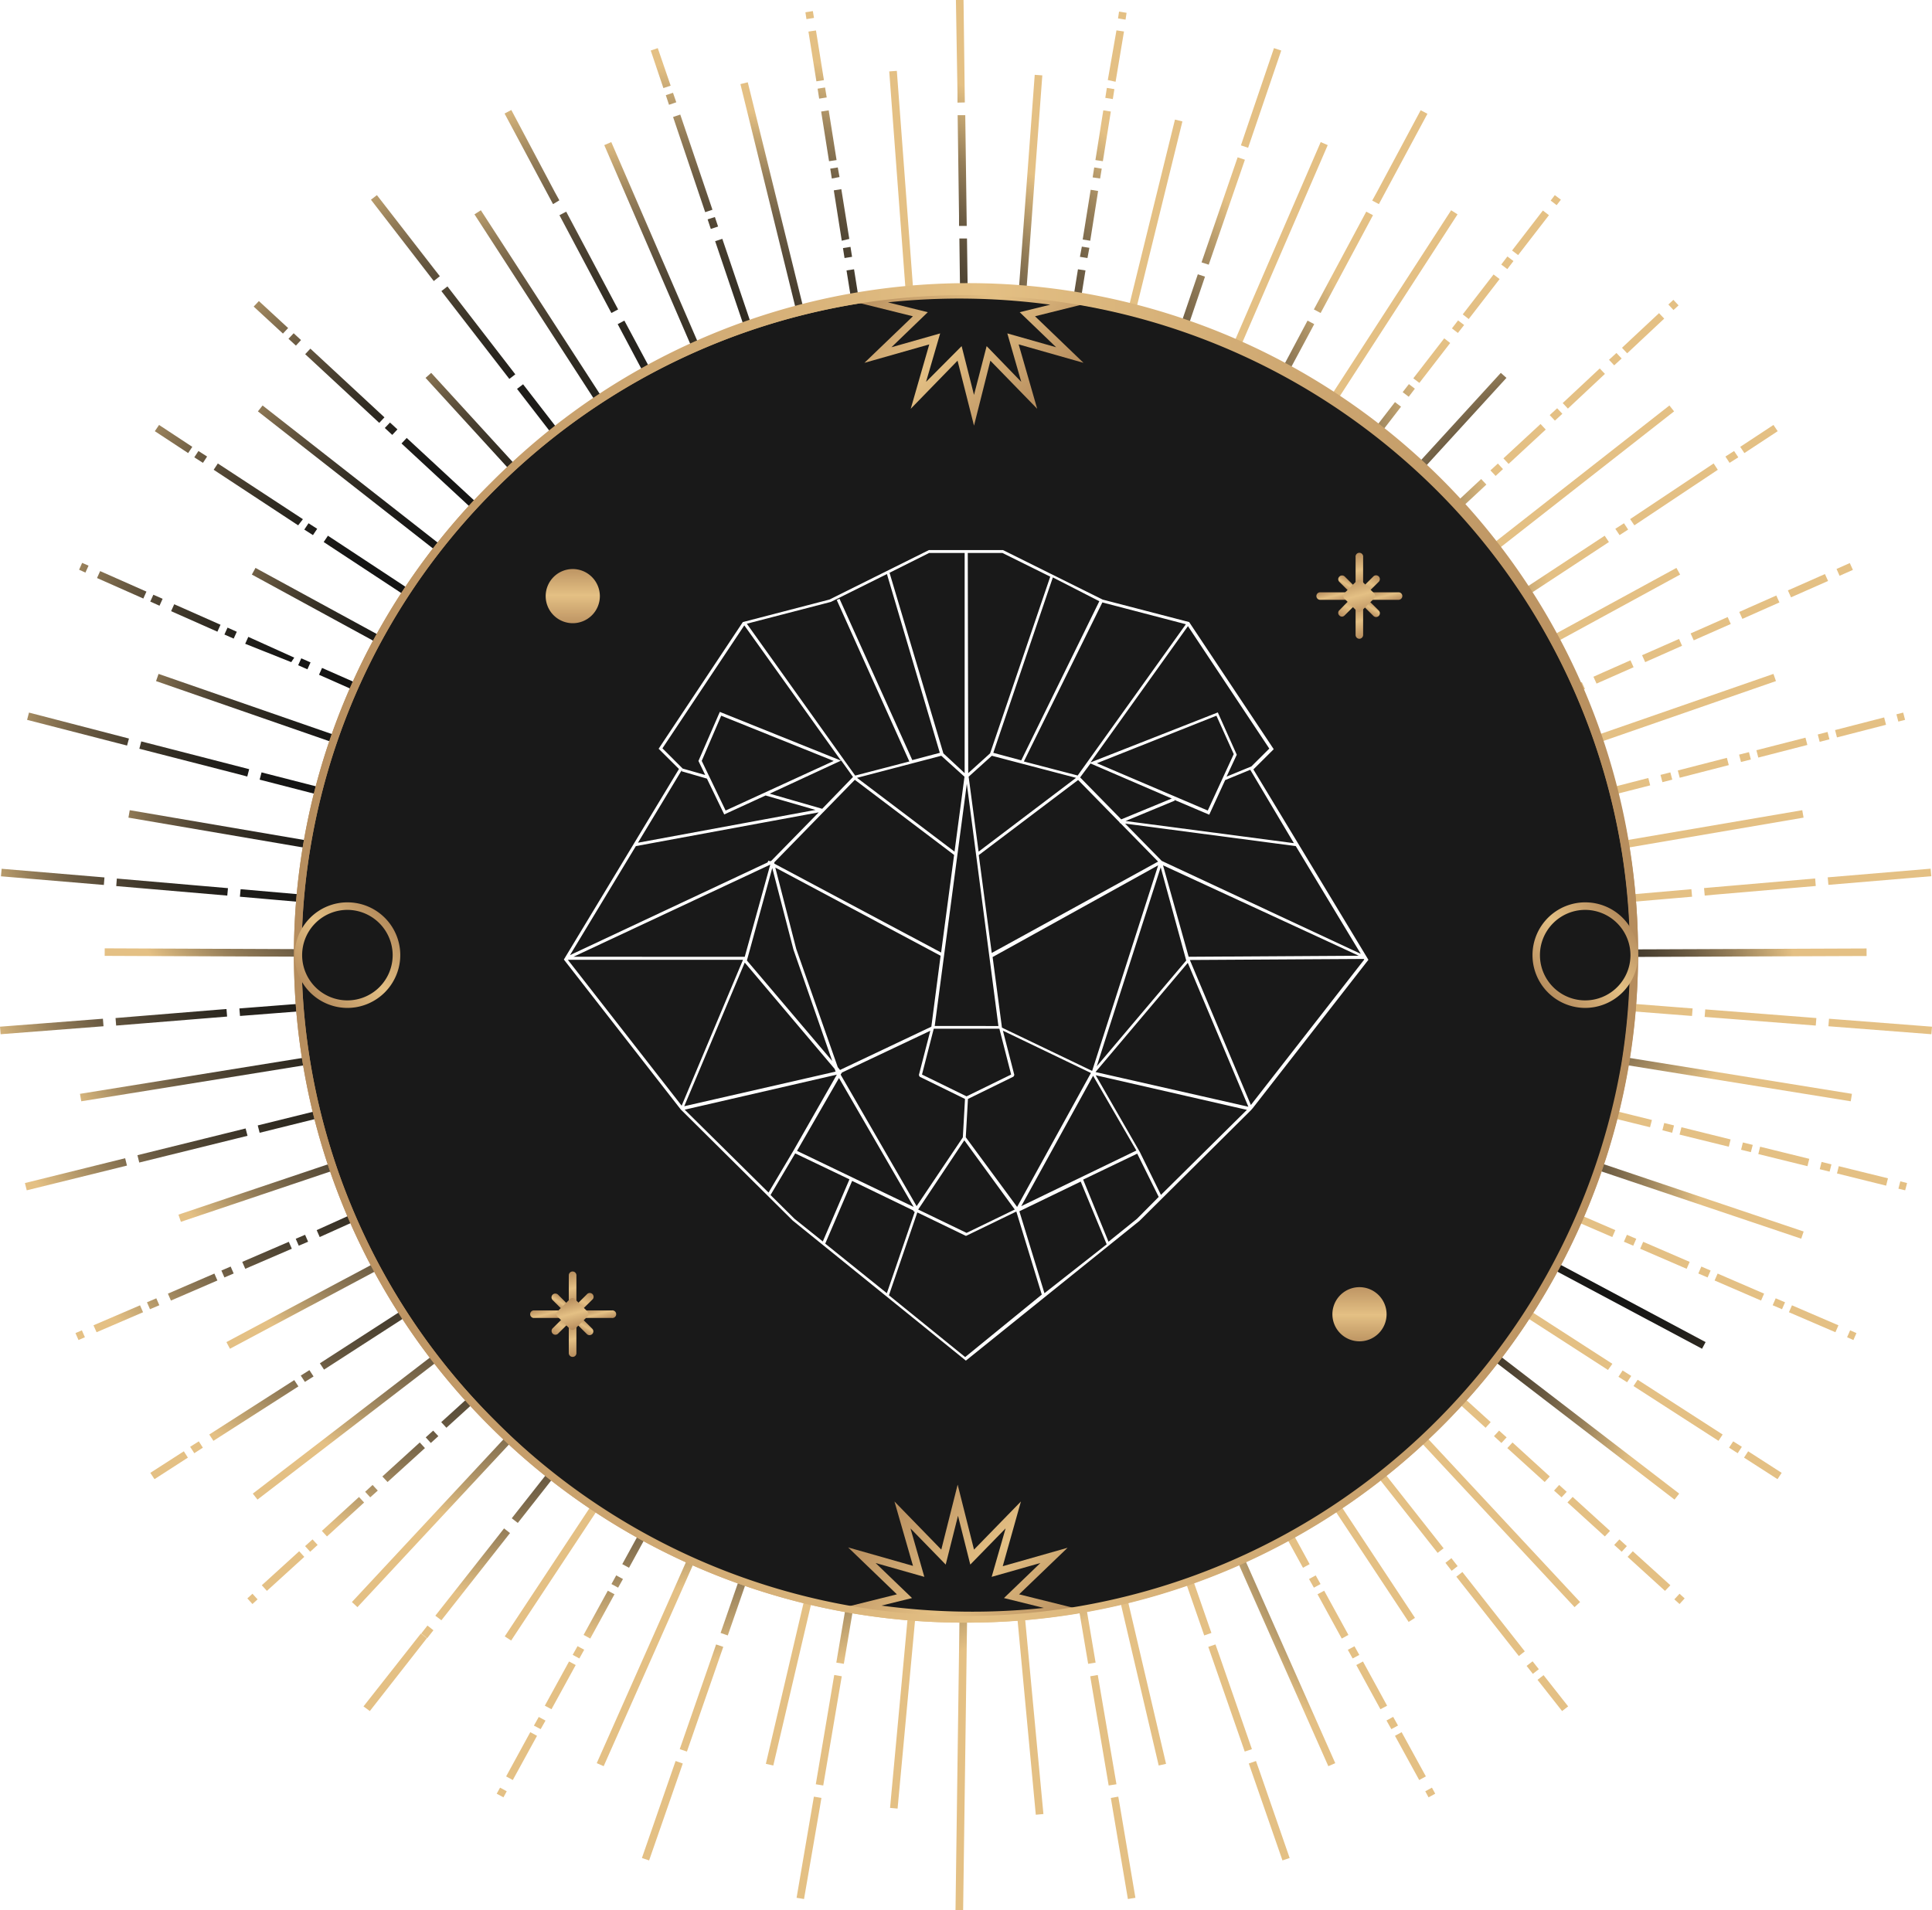 <svg xmlns="http://www.w3.org/2000/svg" xmlns:xlink="http://www.w3.org/1999/xlink" viewBox="0 0 223.23 220.76"><defs><style>.cls-1{mask:url(#mask);filter:url(#luminosity-noclip-7);}.cls-10,.cls-12,.cls-2,.cls-4,.cls-6,.cls-8{mix-blend-mode:multiply;}.cls-2{fill:url(#linear-gradient);}.cls-3{mask:url(#mask-2);filter:url(#luminosity-noclip-12);}.cls-4{fill:url(#linear-gradient-2);}.cls-5{mask:url(#mask-3);filter:url(#luminosity-noclip-8);}.cls-6{fill:url(#linear-gradient-3);}.cls-7{mask:url(#mask-4);filter:url(#luminosity-noclip-9);}.cls-8{fill:url(#linear-gradient-4);}.cls-9{mask:url(#mask-5);filter:url(#luminosity-noclip-10);}.cls-10{fill:url(#linear-gradient-5);}.cls-11{mask:url(#mask-6);filter:url(#luminosity-noclip-11);}.cls-12{fill:url(#linear-gradient-6);}.cls-13{fill:url(#radial-gradient);}.cls-14{fill:url(#radial-gradient-2);}.cls-15{fill:url(#radial-gradient-3);}.cls-16{fill:url(#radial-gradient-4);}.cls-17{fill:url(#radial-gradient-5);}.cls-18{fill:url(#radial-gradient-6);}.cls-19{fill:url(#radial-gradient-7);}.cls-20{fill:url(#radial-gradient-8);}.cls-21{fill:url(#radial-gradient-9);}.cls-22{fill:url(#radial-gradient-10);}.cls-23{fill:url(#radial-gradient-11);}.cls-24{fill:url(#radial-gradient-12);}.cls-25{fill:url(#radial-gradient-13);}.cls-26{fill:url(#radial-gradient-14);}.cls-27{fill:url(#radial-gradient-15);}.cls-28{fill:url(#radial-gradient-16);}.cls-29{fill:url(#radial-gradient-17);}.cls-30{fill:url(#radial-gradient-18);}.cls-31{fill:url(#radial-gradient-19);}.cls-32{fill:url(#radial-gradient-20);}.cls-33{fill:url(#radial-gradient-21);}.cls-34{fill:url(#radial-gradient-22);}.cls-35{fill:url(#radial-gradient-23);}.cls-36{fill:url(#radial-gradient-24);}.cls-37{fill:url(#radial-gradient-25);}.cls-38{fill:url(#radial-gradient-26);}.cls-39{fill:url(#radial-gradient-27);}.cls-40{fill:url(#radial-gradient-28);}.cls-41{fill:url(#radial-gradient-29);}.cls-42{fill:url(#radial-gradient-30);}.cls-43{fill:url(#radial-gradient-31);}.cls-44{fill:url(#radial-gradient-32);}.cls-45{fill:url(#radial-gradient-33);}.cls-46{fill:url(#radial-gradient-34);}.cls-47{fill:url(#radial-gradient-35);}.cls-48{fill:url(#radial-gradient-36);}.cls-49{fill:url(#radial-gradient-37);}.cls-50{fill:url(#radial-gradient-38);}.cls-51{fill:url(#radial-gradient-39);}.cls-52{fill:url(#radial-gradient-40);}.cls-53{fill:url(#radial-gradient-41);}.cls-54{fill:url(#radial-gradient-42);}.cls-55{fill:url(#radial-gradient-43);}.cls-56{fill:url(#radial-gradient-44);}.cls-57{fill:url(#radial-gradient-45);}.cls-58{fill:url(#radial-gradient-46);}.cls-59{fill:url(#radial-gradient-47);}.cls-60{fill:url(#radial-gradient-48);}.cls-61{fill:url(#radial-gradient-49);}.cls-62{fill:url(#radial-gradient-50);}.cls-63{fill:url(#radial-gradient-51);}.cls-64{fill:url(#radial-gradient-52);}.cls-65{fill:url(#radial-gradient-53);}.cls-66{fill:url(#radial-gradient-54);}.cls-67{fill:url(#radial-gradient-55);}.cls-68{fill:url(#radial-gradient-56);}.cls-69{fill:url(#radial-gradient-57);}.cls-70{fill:url(#radial-gradient-58);}.cls-71{fill:url(#radial-gradient-59);}.cls-72{fill:url(#radial-gradient-60);}.cls-73{fill:url(#radial-gradient-61);}.cls-74{fill:url(#radial-gradient-62);}.cls-75{fill:url(#radial-gradient-63);}.cls-76{fill:url(#radial-gradient-64);}.cls-77{fill:url(#radial-gradient-65);}.cls-78{fill:url(#radial-gradient-66);}.cls-79{fill:url(#radial-gradient-67);}.cls-80{fill:url(#radial-gradient-68);}.cls-81{fill:url(#radial-gradient-69);}.cls-82{fill:url(#radial-gradient-70);}.cls-83{fill:url(#radial-gradient-71);}.cls-84{fill:url(#radial-gradient-72);}.cls-85{fill:url(#radial-gradient-73);}.cls-86{fill:url(#radial-gradient-74);}.cls-87{fill:url(#radial-gradient-75);}.cls-88{fill:url(#radial-gradient-76);}.cls-89{fill:#191919;}.cls-90{fill:url(#linear-gradient-7);}.cls-91{mask:url(#mask-7);}.cls-92{fill:url(#linear-gradient-8);}.cls-93{mask:url(#mask-8);}.cls-94{fill:url(#linear-gradient-9);}.cls-95{mask:url(#mask-9);}.cls-96{fill:url(#linear-gradient-10);}.cls-97{fill:url(#linear-gradient-11);}.cls-98{mask:url(#mask-10);}.cls-99{fill:url(#linear-gradient-12);}.cls-100{mask:url(#mask-11);}.cls-101{fill:url(#linear-gradient-13);}.cls-102{fill:url(#linear-gradient-14);}.cls-103{fill:url(#linear-gradient-15);}.cls-104{fill:url(#linear-gradient-16);}.cls-105{fill:url(#linear-gradient-17);}.cls-106{mask:url(#mask-12);}.cls-107{fill:url(#linear-gradient-18);}.cls-108{fill:url(#linear-gradient-19);}.cls-109{fill:url(#linear-gradient-20);}.cls-110{fill:url(#linear-gradient-21);}.cls-111{fill:url(#linear-gradient-22);}.cls-112{fill:url(#linear-gradient-23);}.cls-113{fill:url(#linear-gradient-24);}.cls-114{fill:url(#linear-gradient-25);}.cls-115{fill:url(#linear-gradient-26);}.cls-116{fill:url(#linear-gradient-27);}.cls-117{fill:url(#linear-gradient-28);}.cls-118{fill:url(#linear-gradient-29);}.cls-119{fill:url(#linear-gradient-30);}.cls-120{fill:url(#linear-gradient-31);}.cls-121{fill:url(#linear-gradient-32);}.cls-122{fill:url(#linear-gradient-33);}.cls-123{fill:url(#linear-gradient-34);}.cls-124{fill:url(#linear-gradient-35);}.cls-125{fill:url(#linear-gradient-36);}.cls-126{fill:url(#linear-gradient-37);}.cls-127{fill:url(#linear-gradient-38);}.cls-128{fill:#fff;}.cls-129{filter:url(#luminosity-noclip-6);}.cls-130{filter:url(#luminosity-noclip-5);}.cls-131{filter:url(#luminosity-noclip-4);}.cls-132{filter:url(#luminosity-noclip-3);}.cls-133{filter:url(#luminosity-noclip-2);}.cls-134{filter:url(#luminosity-noclip);}</style><filter id="luminosity-noclip" x="39.41" y="-8290.89" width="144.4" height="32766" filterUnits="userSpaceOnUse" color-interpolation-filters="sRGB"><feFlood flood-color="#fff" result="bg"/><feBlend in="SourceGraphic" in2="bg"/></filter><mask id="mask" x="39.41" y="-8290.89" width="144.4" height="32766" maskUnits="userSpaceOnUse"><g class="cls-134"/></mask><linearGradient id="linear-gradient" x1="-2310.14" y1="3664.63" x2="-2208.04" y2="3766.74" gradientTransform="translate(1141.57 4335.14) rotate(135)" gradientUnits="userSpaceOnUse"><stop offset="0" stop-color="#fff"/><stop offset="0.54"/><stop offset="1" stop-color="#f1f1f1"/></linearGradient><filter id="luminosity-noclip-2" x="49.44" y="-8290.89" width="124.34" height="32766" filterUnits="userSpaceOnUse" color-interpolation-filters="sRGB"><feFlood flood-color="#fff" result="bg"/><feBlend in="SourceGraphic" in2="bg"/></filter><mask id="mask-2" x="49.44" y="-8290.89" width="124.34" height="32766" maskUnits="userSpaceOnUse"><g class="cls-133"/></mask><linearGradient id="linear-gradient-2" x1="-809.62" y1="4653.78" x2="-722.03" y2="4741.37" gradientTransform="translate(-654.22 4807.95) rotate(180)" xlink:href="#linear-gradient"/><filter id="luminosity-noclip-3" x="39.79" y="-8290.89" width="71.21" height="32766" filterUnits="userSpaceOnUse" color-interpolation-filters="sRGB"><feFlood flood-color="#fff" result="bg"/><feBlend in="SourceGraphic" in2="bg"/></filter><mask id="mask-3" x="39.79" y="-8290.89" width="71.21" height="32766" maskUnits="userSpaceOnUse"><g class="cls-132"/></mask><linearGradient id="linear-gradient-3" x1="-2579.84" y1="2037.08" x2="-2579.84" y2="1965.87" gradientTransform="translate(2076.87 2731.08) rotate(90)" gradientUnits="userSpaceOnUse"><stop offset="0"/><stop offset="0" stop-color="#030303"/><stop offset="0.09" stop-color="#444"/><stop offset="0.17" stop-color="#7d7d7d"/><stop offset="0.25" stop-color="#acacac"/><stop offset="0.32" stop-color="#d0d0d0"/><stop offset="0.39" stop-color="#eaeaea"/><stop offset="0.45" stop-color="#fafafa"/><stop offset="0.5" stop-color="#fff"/><stop offset="0.57" stop-color="#fbfbfb"/><stop offset="0.63" stop-color="#efefef"/><stop offset="0.7" stop-color="#dcdcdc"/><stop offset="0.76" stop-color="silver"/><stop offset="0.82" stop-color="#9d9d9d"/><stop offset="0.88" stop-color="#717171"/><stop offset="0.95" stop-color="#3f3f3f"/><stop offset="1" stop-color="#0c0c0c"/></linearGradient><filter id="luminosity-noclip-4" x="110.38" y="-8290.89" width="73.05" height="32766" filterUnits="userSpaceOnUse" color-interpolation-filters="sRGB"><feFlood flood-color="#fff" result="bg"/><feBlend in="SourceGraphic" in2="bg"/></filter><mask id="mask-4" x="110.38" y="-8290.89" width="73.05" height="32766" maskUnits="userSpaceOnUse"><g class="cls-131"/></mask><linearGradient id="linear-gradient-4" x1="-2579.84" y1="1966.49" x2="-2579.84" y2="1893.44" xlink:href="#linear-gradient-3"/><filter id="luminosity-noclip-5" x="112.23" y="-8290.89" width="71.21" height="32766" filterUnits="userSpaceOnUse" color-interpolation-filters="sRGB"><feFlood flood-color="#fff" result="bg"/><feBlend in="SourceGraphic" in2="bg"/></filter><mask id="mask-5" x="112.23" y="-8290.89" width="71.21" height="32766" maskUnits="userSpaceOnUse"><g class="cls-130"/></mask><linearGradient id="linear-gradient-5" x1="2012.64" y1="2915.06" x2="2012.64" y2="2843.85" gradientTransform="translate(-2731.63 2082.16) rotate(-90)" xlink:href="#linear-gradient-3"/><filter id="luminosity-noclip-6" x="39.8" y="-8290.89" width="73.05" height="32766" filterUnits="userSpaceOnUse" color-interpolation-filters="sRGB"><feFlood flood-color="#fff" result="bg"/><feBlend in="SourceGraphic" in2="bg"/></filter><mask id="mask-6" x="39.8" y="-8290.89" width="73.05" height="32766" maskUnits="userSpaceOnUse"><g class="cls-129"/></mask><linearGradient id="linear-gradient-6" x1="2012.64" y1="2844.47" x2="2012.64" y2="2771.42" gradientTransform="translate(-2731.63 2082.16) rotate(-90)" xlink:href="#linear-gradient-3"/><radialGradient id="radial-gradient" cx="-8672.92" cy="-2423.83" r="120.01" gradientTransform="translate(2953.73 844.19) scale(0.33 0.33)" gradientUnits="userSpaceOnUse"><stop offset="0" stop-color="#121212"/><stop offset="0.16" stop-color="#151514"/><stop offset="0.3" stop-color="#201e1a"/><stop offset="0.43" stop-color="#322d23"/><stop offset="0.56" stop-color="#4b4131"/><stop offset="0.69" stop-color="#6c5c43"/><stop offset="0.81" stop-color="#947d58"/><stop offset="0.92" stop-color="#c2a471"/><stop offset="1" stop-color="#e4c084"/></radialGradient><radialGradient id="radial-gradient-2" cx="-8658.85" cy="-2410.51" r="111" gradientTransform="translate(-456.98 2947.21) rotate(85.77) scale(0.33 0.33)" xlink:href="#radial-gradient"/><radialGradient id="radial-gradient-3" cx="-8644.16" cy="-2421.76" r="120.28" xlink:href="#radial-gradient"/><radialGradient id="radial-gradient-4" cx="-6224.66" cy="4850.19" r="108.89" gradientTransform="matrix(0.19, 0.26, -0.27, 0.19, 2608.96, 773.3)" xlink:href="#radial-gradient"/><radialGradient id="radial-gradient-5" cx="-8616.88" cy="-2415.08" r="120.56" xlink:href="#radial-gradient"/><radialGradient id="radial-gradient-6" cx="-5139.25" cy="5725.96" r="111.91" gradientTransform="matrix(0.15, 0.29, -0.29, 0.15, 2562.92, 729.18)" xlink:href="#radial-gradient"/><radialGradient id="radial-gradient-7" cx="-8591.07" cy="-2403.99" r="120.77" xlink:href="#radial-gradient"/><radialGradient id="radial-gradient-8" cx="-3923.67" cy="6410.82" r="111.89" gradientTransform="matrix(0.1, 0.31, -0.31, 0.1, 2524.62, 678.62)" xlink:href="#radial-gradient"/><radialGradient id="radial-gradient-9" cx="-8567.44" cy="-2388.79" r="120.9" xlink:href="#radial-gradient"/><radialGradient id="radial-gradient-10" cx="-2595.56" cy="6901.2" r="99.36" gradientTransform="matrix(0.04, 0.32, -0.32, 0.04, 2495.67, 621.2)" xlink:href="#radial-gradient"/><radialGradient id="radial-gradient-11" cx="-8546.64" cy="-2369.91" r="120.92" xlink:href="#radial-gradient"/><radialGradient id="radial-gradient-12" cx="-1233.49" cy="7135.11" r="111.88" gradientTransform="matrix(-0.01, 0.33, -0.33, -0.01, 2475.47, 560.71)" xlink:href="#radial-gradient"/><radialGradient id="radial-gradient-13" cx="-8529.25" cy="-2347.84" r="120.85" xlink:href="#radial-gradient"/><radialGradient id="radial-gradient-14" cx="172.02" cy="7169.52" r="101.24" gradientTransform="matrix(-0.07, 0.32, -0.32, -0.06, 2466.53, 497.95)" xlink:href="#radial-gradient"/><radialGradient id="radial-gradient-15" cx="-8515.73" cy="-2323.21" r="120.68" xlink:href="#radial-gradient"/><radialGradient id="radial-gradient-16" cx="1552.35" cy="6954.2" r="106.82" gradientTransform="matrix(-0.12, 0.3, -0.31, -0.12, 2468.27, 433.47)" xlink:href="#radial-gradient"/><radialGradient id="radial-gradient-17" cx="-8506.47" cy="-2296.69" r="120.43" xlink:href="#radial-gradient"/><radialGradient id="radial-gradient-18" cx="2881.74" cy="6525.26" r="105.96" gradientTransform="matrix(-0.17, 0.28, -0.28, -0.17, 2481.39, 371.25)" xlink:href="#radial-gradient"/><radialGradient id="radial-gradient-19" cx="-8501.7" cy="-2269" r="120.14" xlink:href="#radial-gradient"/><radialGradient id="radial-gradient-20" cx="4118.48" cy="5868.44" r="112.48" gradientTransform="matrix(-0.21, 0.25, -0.25, -0.21, 2503.13, 319.88)" xlink:href="#radial-gradient"/><radialGradient id="radial-gradient-21" cx="-8501.57" cy="-2240.91" r="120.12" xlink:href="#radial-gradient"/><radialGradient id="radial-gradient-22" cx="5226.23" cy="5024.84" r="111.89" gradientTransform="matrix(-0.25, 0.21, -0.21, -0.25, 2534.8, 256.44)" xlink:href="#radial-gradient"/><radialGradient id="radial-gradient-23" cx="-8506.08" cy="-2213.17" r="120.42" xlink:href="#radial-gradient"/><radialGradient id="radial-gradient-24" cx="6193.1" cy="4010.66" r="110.15" gradientTransform="matrix(-0.28, 0.17, -0.17, -0.28, 2576.36, 206.58)" xlink:href="#radial-gradient"/><radialGradient id="radial-gradient-25" cx="-8515.1" cy="-2186.57" r="120.67" xlink:href="#radial-gradient"/><radialGradient id="radial-gradient-26" cx="6977.15" cy="2855.49" r="104.36" gradientTransform="matrix(-0.3, 0.12, -0.12, -0.3, 2624.5, 164.54)" xlink:href="#radial-gradient"/><radialGradient id="radial-gradient-27" cx="-8528.38" cy="-2161.81" r="120.84" xlink:href="#radial-gradient"/><radialGradient id="radial-gradient-28" cx="7543.97" cy="1575.13" r="111.89" gradientTransform="matrix(-0.32, 0.07, -0.07, -0.32, 2678.5, 131.59)" xlink:href="#radial-gradient"/><radialGradient id="radial-gradient-29" cx="-8545.57" cy="-2139.59" r="120.92" xlink:href="#radial-gradient"/><radialGradient id="radial-gradient-30" cx="7909.57" cy="220.92" r="111.9" gradientTransform="matrix(-0.33, 0.01, -0.01, -0.33, 2739.31, 106.68)" xlink:href="#radial-gradient"/><radialGradient id="radial-gradient-31" cx="-8566.19" cy="-2120.51" r="120.9" xlink:href="#radial-gradient"/><radialGradient id="radial-gradient-32" cx="8050.76" cy="-1155.97" r="100.66" gradientTransform="matrix(-0.33, -0.04, 0.04, -0.32, 2801.88, 93.34)" xlink:href="#radial-gradient"/><radialGradient id="radial-gradient-33" cx="-8589.68" cy="-2105.09" r="120.78" xlink:href="#radial-gradient"/><radialGradient id="radial-gradient-34" cx="7939.03" cy="-2562.85" r="111.9" gradientTransform="matrix(-0.31, -0.09, 0.09, -0.31, 2865.68, 90.1)" xlink:href="#radial-gradient"/><radialGradient id="radial-gradient-35" cx="-8615.39" cy="-2093.76" r="120.57" xlink:href="#radial-gradient"/><radialGradient id="radial-gradient-36" cx="7618.41" cy="-3914.09" r="105.19" gradientTransform="matrix(-0.29, -0.14, 0.14, -0.29, 2929.41, 97.56)" xlink:href="#radial-gradient"/><radialGradient id="radial-gradient-37" cx="-8642.61" cy="-2086.83" r="120.3" xlink:href="#radial-gradient"/><radialGradient id="radial-gradient-38" cx="-8673" cy="-2084.74" r="119.85" gradientTransform="translate(-528.43 3016.68) rotate(89.22) scale(0.33 0.33)" xlink:href="#radial-gradient"/><radialGradient id="radial-gradient-39" cx="-8686.99" cy="-2411.2" r="111.49" gradientTransform="matrix(0.33, 0.02, -0.02, 0.32, 2887.43, 1053.86)" xlink:href="#radial-gradient"/><radialGradient id="radial-gradient-40" cx="-8684.42" cy="-2102.83" r="107.64" xlink:href="#radial-gradient"/><radialGradient id="radial-gradient-41" cx="-8661.16" cy="-2101.75" r="108.42" xlink:href="#radial-gradient"/><radialGradient id="radial-gradient-42" cx="-8701.67" cy="-2421.76" r="120.28" xlink:href="#radial-gradient"/><radialGradient id="radial-gradient-43" cx="-8713.26" cy="-2409.07" r="113.2" xlink:href="#radial-gradient"/><radialGradient id="radial-gradient-44" cx="-8728.96" cy="-2415.08" r="120.56" xlink:href="#radial-gradient"/><radialGradient id="radial-gradient-45" cx="-8737.29" cy="-2398.34" r="111.65" xlink:href="#radial-gradient"/><radialGradient id="radial-gradient-46" cx="-8754.77" cy="-2403.99" r="120.77" xlink:href="#radial-gradient"/><radialGradient id="radial-gradient-47" cx="-8760.23" cy="-2386.15" r="111.82" xlink:href="#radial-gradient"/><radialGradient id="radial-gradient-48" cx="-8778.4" cy="-2388.79" r="120.89" xlink:href="#radial-gradient"/><radialGradient id="radial-gradient-49" cx="-8768.91" cy="-2357.2" r="99.35" xlink:href="#radial-gradient"/><radialGradient id="radial-gradient-50" cx="-8799.19" cy="-2369.91" r="120.92" xlink:href="#radial-gradient"/><radialGradient id="radial-gradient-51" cx="-8798.56" cy="-2351.33" r="111.87" xlink:href="#radial-gradient"/><radialGradient id="radial-gradient-52" cx="-8816.59" cy="-2347.84" r="120.85" xlink:href="#radial-gradient"/><radialGradient id="radial-gradient-53" cx="-8799.71" cy="-2322.43" r="101.11" xlink:href="#radial-gradient"/><radialGradient id="radial-gradient-54" cx="-8830.11" cy="-2323.21" r="120.68" xlink:href="#radial-gradient"/><radialGradient id="radial-gradient-55" cx="-8816.7" cy="-2303.57" r="106.47" xlink:href="#radial-gradient"/><radialGradient id="radial-gradient-56" cx="-8839.37" cy="-2296.69" r="120.43" xlink:href="#radial-gradient"/><radialGradient id="radial-gradient-57" cx="-8821.68" cy="-2279.35" r="105.31" xlink:href="#radial-gradient"/><radialGradient id="radial-gradient-58" cx="-8844.14" cy="-2269" r="120.14" xlink:href="#radial-gradient"/><radialGradient id="radial-gradient-59" cx="-8825.86" cy="-2254.82" r="106.61" gradientTransform="matrix(0, 0.33, -0.33, 0, -660.17, 3005.56)" xlink:href="#radial-gradient"/><radialGradient id="radial-gradient-60" cx="-8844.27" cy="-2240.91" r="120.12" xlink:href="#radial-gradient"/><radialGradient id="radial-gradient-61" cx="-8830.22" cy="-2228.99" r="111.25" xlink:href="#radial-gradient"/><radialGradient id="radial-gradient-62" cx="-8839.76" cy="-2213.17" r="120.42" xlink:href="#radial-gradient"/><radialGradient id="radial-gradient-63" cx="-8812.75" cy="-2207.58" r="103.17" xlink:href="#radial-gradient"/><radialGradient id="radial-gradient-64" cx="-8830.74" cy="-2186.57" r="120.67" xlink:href="#radial-gradient"/><radialGradient id="radial-gradient-65" cx="-8804.21" cy="-2184.99" r="104.21" xlink:href="#radial-gradient"/><radialGradient id="radial-gradient-66" cx="-8817.45" cy="-2161.81" r="120.84" xlink:href="#radial-gradient"/><radialGradient id="radial-gradient-67" cx="-8799.45" cy="-2158.15" r="111.87" xlink:href="#radial-gradient"/><radialGradient id="radial-gradient-68" cx="-8800.26" cy="-2139.59" r="120.92" xlink:href="#radial-gradient"/><radialGradient id="radial-gradient-69" cx="-8781.91" cy="-2138.99" r="111.9" xlink:href="#radial-gradient"/><radialGradient id="radial-gradient-70" cx="-8779.64" cy="-2120.51" r="120.9" xlink:href="#radial-gradient"/><radialGradient id="radial-gradient-71" cx="-8754.89" cy="-2132.98" r="103.37" xlink:href="#radial-gradient"/><radialGradient id="radial-gradient-72" cx="-8756.16" cy="-2105.09" r="120.78" xlink:href="#radial-gradient"/><radialGradient id="radial-gradient-73" cx="-8738.62" cy="-2110.57" r="111.66" xlink:href="#radial-gradient"/><radialGradient id="radial-gradient-74" cx="-8730.45" cy="-2093.76" r="120.57" xlink:href="#radial-gradient"/><radialGradient id="radial-gradient-75" cx="-8708.76" cy="-2110.57" r="104.67" xlink:href="#radial-gradient"/><radialGradient id="radial-gradient-76" cx="-8703.23" cy="-2086.83" r="120.3" xlink:href="#radial-gradient"/><linearGradient id="linear-gradient-7" x1="33.96" y1="110.38" x2="189.27" y2="110.38" gradientUnits="userSpaceOnUse"><stop offset="0" stop-color="#b68d5d"/><stop offset="0.07" stop-color="#bd9463"/><stop offset="0.51" stop-color="#e4c084"/><stop offset="1" stop-color="#b68d5d"/></linearGradient><filter id="luminosity-noclip-7" x="39.41" y="38.66" width="144.4" height="143.45" filterUnits="userSpaceOnUse" color-interpolation-filters="sRGB"><feFlood flood-color="#fff" result="bg"/><feBlend in="SourceGraphic" in2="bg"/></filter><mask id="mask-7" x="39.41" y="38.66" width="144.4" height="143.45" maskUnits="userSpaceOnUse"><g class="cls-1"><path class="cls-2" d="M111.61,182.1a72,72,0,0,1-51-21,71.39,71.39,0,0,1,0-101.44,72.56,72.56,0,0,1,102.11,0,71.41,71.41,0,0,1,0,101.44A72,72,0,0,1,111.61,182.1Zm0-142.57A71.1,71.1,0,0,0,61.18,60.28a70.52,70.52,0,0,0,0,100.2,71.67,71.67,0,0,0,100.87,0,70.52,70.52,0,0,0,0-100.2A71.14,71.14,0,0,0,111.61,39.53Z"/></g></mask><linearGradient id="linear-gradient-8" x1="-2310.14" y1="3664.63" x2="-2208.04" y2="3766.74" gradientTransform="translate(1141.57 4335.14) rotate(135)" gradientUnits="userSpaceOnUse"><stop offset="0" stop-color="#e2b673"/><stop offset="0.54"/><stop offset="1" stop-color="#d0a86b"/></linearGradient><filter id="luminosity-noclip-8" x="39.79" y="115.74" width="71.21" height="71" filterUnits="userSpaceOnUse" color-interpolation-filters="sRGB"><feFlood flood-color="#fff" result="bg"/><feBlend in="SourceGraphic" in2="bg"/></filter><mask id="mask-8" x="39.79" y="115.74" width="71.21" height="71" maskUnits="userSpaceOnUse"><g class="cls-5"><polygon class="cls-6" points="110.38 186.74 39.79 116.36 40.41 115.74 111 186.13 110.38 186.74"/></g></mask><linearGradient id="linear-gradient-9" x1="-2579.84" y1="2037.08" x2="-2579.84" y2="1965.87" gradientTransform="translate(2076.87 2731.08) rotate(90)" gradientUnits="userSpaceOnUse"><stop offset="0"/><stop offset="0.06" stop-color="#292115"/><stop offset="0.14" stop-color="#604e31"/><stop offset="0.23" stop-color="#8f7349"/><stop offset="0.31" stop-color="#b3905b"/><stop offset="0.38" stop-color="#cda568"/><stop offset="0.45" stop-color="#ddb270"/><stop offset="0.5" stop-color="#e2b673"/><stop offset="0.58" stop-color="#deb371"/><stop offset="0.66" stop-color="#d2aa6c"/><stop offset="0.73" stop-color="#bf9a64"/><stop offset="0.81" stop-color="#a38558"/><stop offset="0.88" stop-color="#806949"/><stop offset="0.96" stop-color="#554836"/><stop offset="1" stop-color="#373029"/></linearGradient><filter id="luminosity-noclip-9" x="110.38" y="115.74" width="73.05" height="71.01" filterUnits="userSpaceOnUse" color-interpolation-filters="sRGB"><feFlood flood-color="#fff" result="bg"/><feBlend in="SourceGraphic" in2="bg"/></filter><mask id="mask-9" x="110.38" y="115.74" width="73.05" height="71.01" maskUnits="userSpaceOnUse"><g class="cls-7"><polygon class="cls-8" points="111 186.75 110.38 186.12 182.82 115.74 183.43 116.36 111 186.75"/></g></mask><linearGradient id="linear-gradient-10" x1="-2579.84" y1="1966.49" x2="-2579.84" y2="1893.44" xlink:href="#linear-gradient-9"/><linearGradient id="linear-gradient-11" x1="-2556.7" y1="1974.38" x2="-2539.44" y2="1957.11" gradientTransform="translate(2076.87 2731.08) rotate(90)" xlink:href="#linear-gradient-7"/><filter id="luminosity-noclip-10" x="112.23" y="34.02" width="71.21" height="71" filterUnits="userSpaceOnUse" color-interpolation-filters="sRGB"><feFlood flood-color="#fff" result="bg"/><feBlend in="SourceGraphic" in2="bg"/></filter><mask id="mask-10" x="112.23" y="34.02" width="71.21" height="71" maskUnits="userSpaceOnUse"><g class="cls-9"><polygon class="cls-10" points="182.81 105.02 112.22 34.63 112.85 34.02 183.44 104.4 182.81 105.02"/></g></mask><linearGradient id="linear-gradient-12" x1="2012.64" y1="2915.06" x2="2012.64" y2="2843.85" gradientTransform="translate(-2731.63 2082.16) rotate(-90)" xlink:href="#linear-gradient-9"/><filter id="luminosity-noclip-11" x="39.8" y="34.01" width="73.05" height="71.01" filterUnits="userSpaceOnUse" color-interpolation-filters="sRGB"><feFlood flood-color="#fff" result="bg"/><feBlend in="SourceGraphic" in2="bg"/></filter><mask id="mask-11" x="39.8" y="34.01" width="73.05" height="71.01" maskUnits="userSpaceOnUse"><g class="cls-11"><polygon class="cls-12" points="40.41 105.02 39.8 104.4 112.23 34.01 112.84 34.64 40.41 105.02"/></g></mask><linearGradient id="linear-gradient-13" x1="2012.64" y1="2844.47" x2="2012.64" y2="2771.42" gradientTransform="translate(-2731.63 2082.16) rotate(-90)" xlink:href="#linear-gradient-9"/><linearGradient id="linear-gradient-14" x1="2035.78" y1="2852.36" x2="2053.05" y2="2835.09" gradientTransform="translate(-2731.63 2082.16) rotate(-90)" xlink:href="#linear-gradient-7"/><linearGradient id="linear-gradient-15" x1="33.96" y1="110.38" x2="189.27" y2="110.38" xlink:href="#linear-gradient-7"/><linearGradient id="linear-gradient-16" x1="178.8" y1="114.71" x2="187.45" y2="106.05" xlink:href="#linear-gradient-7"/><linearGradient id="linear-gradient-17" x1="35.77" y1="114.71" x2="44.43" y2="106.05" xlink:href="#linear-gradient-7"/><filter id="luminosity-noclip-12" x="49.44" y="48.62" width="124.34" height="123.52" filterUnits="userSpaceOnUse" color-interpolation-filters="sRGB"><feFlood flood-color="#fff" result="bg"/><feBlend in="SourceGraphic" in2="bg"/></filter><mask id="mask-12" x="49.44" y="48.62" width="124.34" height="123.52" maskUnits="userSpaceOnUse"><g class="cls-3"><path class="cls-4" d="M111.61,172.14c-34.28,0-62.17-27.71-62.17-61.76s27.89-61.76,62.17-61.76,62.17,27.71,62.17,61.76S145.89,172.14,111.61,172.14Zm0-122.65c-33.79,0-61.29,27.32-61.29,60.89s27.5,60.89,61.29,60.89S172.9,144,172.9,110.38,145.41,49.49,111.61,49.49Z"/></g></mask><linearGradient id="linear-gradient-18" x1="-809.62" y1="4653.78" x2="-722.03" y2="4741.37" gradientTransform="translate(-654.22 4807.95) rotate(180)" xlink:href="#linear-gradient-8"/><linearGradient id="linear-gradient-19" x1="66.16" y1="72.59" x2="66.16" y2="65.18" xlink:href="#linear-gradient-7"/><linearGradient id="linear-gradient-20" x1="-811.28" y1="4659.79" x2="-811.28" y2="4652.37" gradientTransform="translate(-654.22 4807.95) rotate(180)" xlink:href="#linear-gradient-7"/><linearGradient id="linear-gradient-21" x1="-1103.69" y1="1222.79" x2="-1104.36" y2="1220.28" gradientTransform="translate(1800.11 -12.9) rotate(45)" xlink:href="#linear-gradient-7"/><linearGradient id="linear-gradient-22" x1="-1103.67" y1="1219.02" x2="-1104.35" y2="1216.5" gradientTransform="translate(1800.11 -12.9) rotate(45)" xlink:href="#linear-gradient-7"/><linearGradient id="linear-gradient-23" x1="-1105.72" y1="1220.32" x2="-1106.06" y2="1219.04" gradientTransform="translate(1800.11 -12.9) rotate(45)" xlink:href="#linear-gradient-7"/><linearGradient id="linear-gradient-24" x1="-1101.94" y1="1220.32" x2="-1102.29" y2="1219.02" gradientTransform="translate(1800.11 -12.9) rotate(45)" xlink:href="#linear-gradient-7"/><linearGradient id="linear-gradient-25" x1="160.23" y1="69.7" x2="159.79" y2="68.07" xlink:href="#linear-gradient-7"/><linearGradient id="linear-gradient-26" x1="154.32" y1="69.7" x2="153.88" y2="68.07" xlink:href="#linear-gradient-7"/><linearGradient id="linear-gradient-27" x1="157.57" y1="73.7" x2="156.56" y2="69.92" xlink:href="#linear-gradient-7"/><linearGradient id="linear-gradient-28" x1="157.57" y1="67.81" x2="156.56" y2="64.07" xlink:href="#linear-gradient-7"/><linearGradient id="linear-gradient-29" x1="157.65" y1="71.14" x2="156.43" y2="66.58" xlink:href="#linear-gradient-7"/><linearGradient id="linear-gradient-30" x1="-1109.28" y1="1345.76" x2="-1109.95" y2="1343.24" gradientTransform="translate(1800.11 -12.9) rotate(45)" xlink:href="#linear-gradient-7"/><linearGradient id="linear-gradient-31" x1="-1109.27" y1="1341.98" x2="-1109.94" y2="1339.46" gradientTransform="translate(1800.11 -12.9) rotate(45)" xlink:href="#linear-gradient-7"/><linearGradient id="linear-gradient-32" x1="-1111.31" y1="1343.29" x2="-1111.66" y2="1342.01" gradientTransform="translate(1800.11 -12.9) rotate(45)" xlink:href="#linear-gradient-7"/><linearGradient id="linear-gradient-33" x1="-1107.53" y1="1343.28" x2="-1107.88" y2="1341.99" gradientTransform="translate(1800.11 -12.9) rotate(45)" xlink:href="#linear-gradient-7"/><linearGradient id="linear-gradient-34" x1="69.33" y1="152.69" x2="68.89" y2="151.06" xlink:href="#linear-gradient-7"/><linearGradient id="linear-gradient-35" x1="63.41" y1="152.69" x2="62.98" y2="151.06" xlink:href="#linear-gradient-7"/><linearGradient id="linear-gradient-36" x1="66.67" y1="156.69" x2="65.66" y2="152.91" xlink:href="#linear-gradient-7"/><linearGradient id="linear-gradient-37" x1="66.66" y1="150.8" x2="65.66" y2="147.06" xlink:href="#linear-gradient-7"/><linearGradient id="linear-gradient-38" x1="66.6" y1="153.58" x2="65.68" y2="150.13" xlink:href="#linear-gradient-7"/></defs><g id="레이어_2" data-name="레이어 2"><g id="레이어_1-2" data-name="레이어 1"><path class="cls-13" d="M111.9,110.46l-.16-11.64h.88l.15,11.64Zm-.17-13.09,0-1.16h0l-.15-11.64h.88l.16,12.8Zm-.19-14.25-.17-12.8h.88l.15,11.63h0l0,1.17Zm-.19-14.25-.17-12.8h.88l.16,11.63h0v1.16Zm-.18-14.26,0-1.16h0L111,41.81h.88L112,54.6ZM111,40.36l0-1.16h0l-.15-11.64h.88l.17,12.8Zm-.19-14.25V24.94h0l-.16-11.63h.88l.17,12.8Zm-.18-14.25,0-1.17h0L110.45,0h.88l.15,11.84Z"/><rect class="cls-14" x="65.19" y="59.13" width="102.06" height="0.88" transform="translate(48.25 171.08) rotate(-85.77)"/><path class="cls-15" d="M112.77,110.52l-.87-.13.92-5.75.87.14Zm1.15-7.18-.87-.14.18-1.15.87.14Zm.32-2-.87-.14.91-5.74.87.13Zm1.14-7.18-.87-.14.19-1.15.86.14Zm.32-2-.87-.13.92-5.75.87.14ZM116.85,85l-.87-.14.18-1.14.87.13Zm.32-2-.87-.14.92-5.74.87.13Zm1.14-7.18-.86-.14.18-1.15.87.14Zm.33-2-.87-.14.91-5.75.87.14Zm1.14-7.19-.87-.13.19-1.15.86.13Zm.32-2-.87-.13.92-5.75.87.14Zm1.15-7.18-.87-.14.18-1.15.87.14Zm.32-2-.87-.14.92-5.74.86.13Zm1.14-7.18-.86-.14.18-1.15.87.14Zm.32-2-.86-.13.91-5.75.87.14ZM124.18,39l-.87-.13.19-1.15.86.13Zm.32-2-.87-.14.92-5.74.87.13Zm1.15-7.18-.87-.14L125,28.5l.87.14Zm.32-2-.87-.14.92-5.75.86.14Zm1.14-7.19-.86-.13.18-1.15.87.14Zm.32-2-.86-.13.91-5.75.87.14Zm1.15-7.18-.87-.14.18-1.15.87.14Zm.32-2L128,9.25,129,3.51l.87.13Zm1.15-7.18-.87-.14.12-.79.87.14Z"/><polygon class="cls-16" points="112.84 110.56 111.98 110.35 135.76 13.82 136.62 14.03 112.84 110.56"/><path class="cls-17" d="M112.75,110.59l-.83-.27,3.72-11,.83.28Zm4.18-12.41-.83-.28,4.09-12.14L121,86Zm4.56-13.52-.84-.28.38-1.1.83.28-.83-.28,3.71-11,.84.27ZM126,71.14l-.83-.27,4.09-12.14.83.28-3.72,11-.45-.15.45.15Zm4.55-13.51-.83-.28.37-1.1h0l3.72-11,.83.28-3.72,11-.41-.13.41.13Zm4.56-13.52-.84-.28L138.4,31.7l.83.27Zm4.55-13.52-.83-.27L143,18.18l.84.28Zm4.55-13.51-.83-.28.37-1.1.47.15-.47-.15L147.2,5.56l.84.28Z"/><polygon class="cls-18" points="112.81 110.63 112.01 110.28 152.6 16.42 153.41 16.77 112.81 110.63"/><path class="cls-19" d="M112.72,110.66l-.77-.41,5.5-10.28.77.41Zm6.19-11.56-.78-.41,6.05-11.3.78.41-5.5,10.27-.42-.22.42.22Zm6.74-12.59-.78-.4,6-11.31.77.41L126.2,85.49l-.39-.21.39.21Zm6.73-12.58-.77-.41,6-11.3.78.41Zm6.74-12.59-.78-.41,6-11.3.78.41Zm6.73-12.58-.77-.41,6-11.3.77.41-5.5,10.27-.38-.2.38.2Zm6.74-12.59-.78-.41,6.05-11.3.78.41-5.5,10.28-.42-.22.42.22Zm6.73-12.58-.77-.41.55-1,.31.16-.31-.16,5.05-9.44.78.41Z"/><polygon class="cls-20" points="112.78 110.69 112.04 110.22 167.67 24.3 168.41 24.77 112.78 110.69"/><path class="cls-21" d="M112.68,110.72l-.69-.53,3.56-4.62.7.53Zm4.46-5.77-.7-.53.72-.92.69.53Zm1.25-1.62-.7-.53,3.57-4.61.69.53Zm4.45-5.77-.69-.53.71-.92.7.53ZM124.09,96l-.7-.53L127,90.8l.7.53Zm4.46-5.77-.7-.53.71-.93.7.54Zm1.25-1.62-.7-.53,3.56-4.61.7.53Zm4.45-5.77-.7-.53.72-.92.7.53Zm1.25-1.61-.7-.53L138.37,76l.69.53ZM140,75.41l-.7-.53L140,74l.7.53Zm1.24-1.62-.69-.53,3.56-4.61.7.53ZM145.66,68l-.7-.53.72-.92.69.53Zm1.25-1.61-.7-.53,3.57-4.62.69.53Zm4.45-5.77-.69-.53.71-.93.7.53ZM152.61,59l-.7-.53,3.57-4.61.7.53Zm4.46-5.77-.7-.53.71-.92.7.53Zm1.25-1.61-.7-.53,3.56-4.62.7.53Zm4.45-5.77-.7-.53.72-.93.69.53ZM164,44.25l-.7-.53,3.57-4.62.69.54Zm4.45-5.77-.69-.53.71-.92.7.53Zm1.25-1.61-.69-.54,3.56-4.61.7.53Zm4.46-5.77-.7-.53.71-.93.7.53Zm1.25-1.62-.7-.53,3.56-4.62.7.54Zm4.45-5.77-.69-.53.48-.63.7.53Z"/><polygon class="cls-22" points="112.74 110.75 112.09 110.16 173.41 43.09 174.06 43.67 112.74 110.75"/><path class="cls-23" d="M112.64,110.77l-.6-.64,4.28-4,.6.63Zm5.35-5-.6-.64.86-.79.6.64Zm1.5-1.39-.6-.63,4.28-4,.6.64Zm5.35-5-.6-.63.86-.8.6.64Zm1.5-1.39-.6-.63,4.28-4,.6.64Zm5.35-5-.6-.63.86-.8.6.64Zm1.5-1.38-.6-.64,4.29-4,.6.64Zm5.36-5-.6-.64.85-.8.6.64ZM140,85.38l-.59-.64,4.28-4,.6.64Zm5.36-5-.6-.64.86-.8.59.64ZM146.9,79l-.6-.64,4.28-4,.6.64Zm5.35-5-.6-.64.86-.79.6.63Zm1.5-1.39-.6-.64,4.28-4,.6.64Zm5.35-5-.6-.64.86-.79.6.63Zm1.5-1.39-.6-.64,4.29-4,.59.64Zm5.36-5-.6-.64.85-.79.6.64ZM167.45,60l-.6-.64,4.29-4,.6.64Zm5.36-5-.6-.64.86-.79.59.64Zm1.5-1.39-.6-.64L178,49l.6.64Zm5.35-5-.6-.64.86-.79.6.64Zm1.5-1.39-.6-.64,4.28-4,.6.63Zm5.35-5-.6-.64.86-.79.6.64Zm1.5-1.39-.6-.64,4.28-4,.6.63Zm5.35-5-.59-.64.58-.54.6.64Z"/><polygon class="cls-24" points="112.68 110.8 112.14 110.11 192.89 46.86 193.43 47.54 112.68 110.8"/><path class="cls-25" d="M112.58,110.82l-.49-.73,9.77-6.42.48.72Zm11-7.23-.49-.73,1-.64.48.73Zm1.7-1.12-.48-.73,9.77-6.42L135,96Zm11-7.23-.48-.73,1-.64.49.73ZM138,94.12l-.48-.73L147.25,87l.49.73Zm11-7.23-.49-.73,1-.64.48.73Zm1.71-1.12-.49-.73L160,78.61l.48.73Zm11-7.23-.48-.73,1-.64.48.73Zm1.71-1.12-.48-.73,9.76-6.43.49.73Zm11-7.23-.48-.73,1-.64.49.73Zm1.71-1.13-.49-.72,9.77-6.43.49.73Zm11-7.22-.49-.73,1-.64.48.73Zm1.71-1.13-.49-.72L198,53.56l.48.73Zm11-7.22-.48-.73,1-.64.49.73Zm1.71-1.13-.48-.72,3.84-2.53.49.72Z"/><polygon class="cls-26" points="112.62 110.84 112.2 110.07 193.7 65.63 194.13 66.4 112.62 110.84"/><path class="cls-27" d="M112.51,110.85l-.35-.8,3.21-1.42.35.8Zm4.55-2-.36-.8,1.07-.47.18.4-.18-.4,3.21-1.42.36.8Zm5.62-2.49-.36-.79,4.28-1.9.36.8Zm5.62-2.48-.36-.8,1.07-.47.18.4-.18-.4,3.21-1.42.36.79Zm5.61-2.49-.35-.79,1.07-.48.15.35-.15-.35,3.21-1.42.35.8Zm5.62-2.48-.36-.8,4.28-1.89.36.79Zm5.62-2.49-.36-.8,1.07-.47.21.47-.21-.47,3.21-1.42.36.8Zm5.61-2.48-.35-.8,1.07-.47.19.43-.19-.43,3.21-1.42L155,92Zm5.62-2.49-.36-.8,1.07-.47.36.8-.36-.8,3.21-1.42.36.8ZM162,89l-.36-.79,1.07-.48.18.4-.18-.4,3.21-1.42.36.8Zm5.62-2.48-.36-.8,1.07-.47.18.4-.18-.4,3.21-1.42.36.8ZM173.23,84l-.35-.79,1.07-.48.15.35-.15-.35,3.21-1.42.35.8Zm5.62-2.48-.36-.8,1.07-.47.14.29-.14-.29,3.21-1.42.36.79ZM184.47,79l-.36-.79,1.07-.48.21.47-.21-.47,3.21-1.42.36.8Zm5.62-2.48-.36-.8,1.07-.47.19.43-.19-.43L194,73.84l.35.79ZM195.7,74l-.36-.8,1.07-.47.36.8-.36-.8,3.21-1.42.36.8Zm5.62-2.48-.36-.8,1.07-.48.18.4-.18-.4,3.21-1.42.36.8Zm5.62-2.49-.36-.8,1.07-.47.18.4-.18-.4,3.21-1.42.36.8Zm5.61-2.49-.35-.79,1.53-.68.36.79Z"/><polygon class="cls-28" points="112.56 110.86 112.27 110.04 204.91 77.88 205.2 78.71 112.56 110.86"/><path class="cls-29" d="M112.45,110.88l-.22-.85,5.67-1.46.22.85Zm7.08-1.83-.22-.84,1.14-.29.22.84Zm2-.51-.22-.84,5.67-1.46.22.85Zm7.08-1.82-.22-.84,1.14-.3.22.85Zm2-.51-.22-.84,5.67-1.46.22.84Zm7.09-1.82-.22-.85,1.13-.29.22.85Zm2-.51-.22-.85,5.67-1.45.22.84Zm7.09-1.82-.22-.85,1.13-.29.22.84Zm2-.51-.22-.85,5.67-1.46.22.85Zm7.09-1.83-.22-.84,1.13-.29.22.84Zm2-.51-.22-.84,5.67-1.46.22.84Zm7.09-1.82-.22-.84,1.13-.3.22.85Zm2-.51-.22-.84,5.67-1.46.22.84ZM174,95.06l-.22-.85,1.13-.29.22.85Zm2-.51-.22-.85,5.67-1.46.22.85ZM183,92.73l-.22-.85,1.14-.29.22.84Zm2-.52-.22-.84,5.67-1.46.22.85Zm7.08-1.82-.22-.84,1.14-.29.22.84Zm2-.51-.22-.84,5.67-1.46.22.84Zm7.08-1.82-.22-.85,1.14-.29.22.85Zm2-.51-.22-.85,5.67-1.45.22.84Zm7.09-1.82-.22-.85,1.13-.29.22.85Zm2-.51-.22-.85,5.67-1.46.22.85Zm7.09-1.83-.22-.84.78-.2.22.84Z"/><polygon class="cls-30" points="112.48 110.88 112.34 110.02 208.24 93.63 208.39 94.49 112.48 110.88"/><path class="cls-31" d="M112.37,110.89l-.07-.87L124,109l.07.87Zm13.13-1.15-.08-.87,12.84-1.11.08.86-11.67,1,0-.43,0,.43Zm14.29-1.24-.07-.87,12.83-1.12.08.87-11.67,1,0-.44,0,.44Zm14.3-1.25-.08-.87,12.84-1.12.07.87-11.67,1-.05-.58.05.58ZM168.38,106l-.08-.87,1.17-.11,0,.44,0-.44,11.67-1,.08.87Zm14.29-1.25-.07-.87,12.83-1.12.08.87-11.67,1-.08-.87.08.87Zm14.3-1.25-.08-.87,12.84-1.11.07.87-11.67,1-.07-.87.07.87Zm14.29-1.24-.08-.87,11.89-1,.08.87Z"/><rect class="cls-32" x="112.33" y="109.8" width="103.35" height="0.87" transform="translate(-0.43 0.64) rotate(-0.22)"/><path class="cls-33" d="M223.16,119.52l-11.9-.92.07-.87,1.17.09,0,.58,0-.58,10.73.83Zm-13.36-1-12.84-1,.07-.87,1.17.09,0,.44,0-.44,11.67.91Zm-14.3-1.11-12.84-1,.06-.87,1.17.09,0,.43,0-.43,11.68.91Zm-14.3-1.12-11.68-.91.07-.87,11.67.91Zm-11.68-.91-1.17-.09.07-.87,1.17.09Zm-2.63-.2-12.84-1,.07-.87,1.16.09,0,.59,0-.59,11.68.91ZM152.59,114l-12.85-1,.07-.87,1.17.09,0,.43,0-.43,11.68.91Zm-14.31-1.12-12.84-1,.07-.87,1.16.09,0,.44,0-.44,11.68.91ZM124,111.8l-11.68-.91.07-.87,11.68.91Z"/><polygon class="cls-34" points="213.84 127.27 112.34 110.88 112.48 110.02 213.98 126.41 213.84 127.27"/><path class="cls-35" d="M220.13,137.56l-.78-.19.22-.85.78.2Zm-2.2-.54-5.68-1.41.21-.84,5.68,1.4Zm-6.53-1.62-1.14-.28.21-.84,1.14.28Zm-2.56-.63-5.68-1.4.21-.85,5.68,1.4Zm-6.54-1.62-1.13-.28.21-.84,1.14.28Zm-2.55-.63-5.69-1.4.22-.85,5.68,1.41Zm-6.54-1.61-1.13-.29.21-.84,1.13.28Zm-2.56-.64-5.68-1.4.21-.85,5.69,1.41Zm-6.53-1.61-1.14-.28.21-.85,1.14.28Zm-2.56-.64-5.68-1.4.21-.85,5.68,1.41ZM175,126.41l-1.14-.28.21-.85,1.14.28Zm-2.56-.63-5.68-1.41.21-.85,5.68,1.41Zm-6.54-1.62-1.13-.28L165,123l1.14.28Zm-2.55-.63-5.69-1.41.22-.85,5.68,1.41Zm-6.54-1.62-1.14-.28.22-.85,1.13.28Zm-2.56-.63-5.68-1.41.21-.84,5.69,1.4Zm-6.53-1.62-1.14-.28.21-.85,1.14.28Zm-2.56-.63-5.68-1.41.21-.84,5.68,1.4Zm-6.53-1.62-1.14-.28.21-.85,1.14.29Zm-2.56-.63-5.68-1.41.21-.84,5.68,1.4Zm-6.54-1.62-1.13-.28.21-.84,1.13.28Zm-2.55-.63-5.69-1.4.21-.85,5.69,1.4Zm-6.54-1.62-1.14-.28.22-.84,1.13.28Zm-2.56-.63-5.68-1.4.21-.85,5.68,1.41Z"/><polygon class="cls-36" points="208.12 143.15 112.27 110.87 112.55 110.04 208.4 142.32 208.12 143.15"/><path class="cls-37" d="M214.15,154.86l-.73-.32.35-.8.73.32Zm-2.08-.9-5.37-2.31.35-.8,5.37,2.31Zm-6.17-2.66-1.08-.46.35-.8,1.08.46Zm-2.42-1-5.37-2.32.35-.8,5.37,2.32Zm-6.18-2.67-1.07-.46.35-.8,1.07.46Zm-2.42-1-5.37-2.32.35-.8,5.37,2.32Zm-6.17-2.67-1.08-.46.35-.8,1.08.46Zm-2.42-1-5.37-2.32.35-.8,5.37,2.32Zm-6.18-2.67-1.07-.46.35-.8,1.07.46Zm-2.42-1-5.37-2.32.35-.8,5.37,2.32Zm-6.17-2.66-1.08-.47.35-.8,1.08.46Zm-2.42-1.05-5.37-2.32.35-.8,5.37,2.32Zm-6.18-2.66-1.07-.47.35-.8,1.07.47Zm-2.41-1-5.38-2.31.35-.8,5.38,2.31Zm-6.18-2.66-1.08-.47.35-.8,1.08.47Zm-2.42-1-5.37-2.32.35-.8,5.37,2.31Zm-6.18-2.67-1.07-.46.35-.8,1.07.46Zm-2.41-1L137.94,122l.35-.8,5.38,2.32Zm-6.18-2.67-1.08-.46.35-.8,1.08.46Zm-2.42-1-5.37-2.32.35-.8,5.37,2.32Zm-6.18-2.67-1.07-.46.35-.8,1.07.46Zm-2.41-1-5.37-2.32.35-.8,5.37,2.32ZM120,114.21l-1.07-.46.35-.8,1.07.46Zm-2.42-1-5.37-2.32.35-.8,5.37,2.32Z"/><polygon class="cls-38" points="196.66 155.87 112.2 110.84 112.62 110.07 197.07 155.1 196.66 155.87"/><path class="cls-39" d="M205.38,170.94l-3.87-2.49.48-.73,3.87,2.49Zm-4.6-3-1-.64.48-.73,1,.63Zm-2.22-1.43-9.82-6.33.48-.73,9.82,6.33ZM188,159.74l-1-.63.48-.73,1,.63Zm-2.21-1.42L176,152l.47-.73,9.83,6.34Zm-10.56-6.81-1-.63.47-.74,1,.64ZM173,150.09l-9.83-6.34.48-.73,9.83,6.33Zm-10.57-6.81-1-.64.48-.73,1,.63Zm-2.21-1.43-9.82-6.33.48-.73,9.82,6.33ZM149.68,135l-1-.63.48-.73,1,.63Zm-2.21-1.42-9.83-6.33.48-.74,9.83,6.34Zm-10.56-6.81-1-.63.48-.73,1,.63Zm-2.21-1.42-9.83-6.34.48-.73,9.82,6.33Zm-10.57-6.81-1-.64.48-.73,1,.64Zm-2.21-1.43-9.82-6.33.47-.73,9.83,6.33Z"/><polygon class="cls-40" points="193.48 173.3 112.14 110.8 112.68 110.11 194.02 172.61 193.48 173.3"/><path class="cls-41" d="M194.06,185.37l-.6-.54.6-.65.59.54Zm-1.68-1.52-4.32-3.93.6-.65L193,183.2Zm-5-4.52-.87-.79.6-.64.86.78Zm-1.95-1.77-4.32-3.93.6-.64,4.32,3.93Zm-5-4.52-.87-.78.59-.65.87.79Zm-1.95-1.77-4.32-3.92.6-.65,4.31,3.93Zm-5-4.51-.86-.79.59-.64.87.78ZM171.65,165l-4.32-3.93.59-.64,4.32,3.92Zm-5-4.52-.86-.78.59-.65.87.79Zm-1.94-1.77-4.32-3.93.59-.64,4.32,3.93Zm-5-4.51-.86-.79.59-.64.86.78Zm-1.94-1.77-4.32-3.93.59-.64,4.32,3.92Zm-5-4.52-.86-.79.59-.64.86.79Zm-1.94-1.77-4.32-3.93.59-.64,4.32,3.93Zm-5-4.52-.87-.78.6-.65.86.79ZM144,139.85l-4.32-3.93.6-.65,4.32,3.93Zm-5-4.52-.87-.79.6-.64.86.78Zm-1.95-1.77-4.32-3.93.6-.64,4.32,3.93Zm-5-4.52-.87-.78.59-.65.87.79Zm-1.95-1.77-4.32-3.92.6-.65,4.31,3.93Zm-5-4.51-.86-.79.59-.64.87.78ZM123.27,121,119,117.06l.59-.64,4.32,3.93Zm-5-4.52-.86-.78L118,115l.87.79Zm-1.94-1.77L112,110.78l.59-.65,4.32,3.93Z"/><polygon class="cls-42" points="181.93 185.73 112.09 110.75 112.73 110.16 182.57 185.14 181.93 185.73"/><path class="cls-43" d="M180.49,197.74l-2.84-3.61.7-.54,2.84,3.61Zm-3.38-4.3-.72-.92.69-.53.72.91Zm-1.62-2.06-7.22-9.17.7-.54,7.21,9.17Zm-7.76-9.85-.72-.92.69-.54.72.92Zm-1.62-2.07-7.22-9.16.69-.54,7.22,9.17Zm-7.76-9.85-.72-.92.69-.53.72.91Zm-1.62-2.06-7.22-9.17.69-.54,7.22,9.17ZM149,157.69l-.72-.91.69-.54.72.92Zm-1.62-2.06-7.22-9.16.69-.54L148,155.1Zm-7.76-9.85-.72-.92.69-.53.72.91ZM138,143.72l-7.22-9.17.69-.54,7.22,9.17Zm-7.76-9.86-.72-.91.69-.54.72.92Zm-1.62-2.06-7.22-9.16.69-.54,7.22,9.17ZM120.83,122l-.72-.92.69-.53.72.91Zm-1.62-2.06L112,110.72l.69-.54,7.22,9.17Z"/><polygon class="cls-44" points="162.76 187.44 112.04 110.69 112.78 110.21 163.49 186.97 162.76 187.44"/><path class="cls-45" d="M165.06,207.71l-.38-.7.77-.42.38.7Zm-1.08-2-2.8-5.11.77-.42,2.8,5.11Zm-3.22-5.88-.56-1,.77-.42.56,1Zm-1.26-2.3-2.79-5.11.77-.41,2.79,5.11Zm-3.21-5.87-.56-1,.77-.41.56,1Zm-1.26-2.3-2.8-5.12.77-.41,2.8,5.11Zm-3.22-5.88-.56-1,.77-.42.56,1Zm-1.26-2.3-2.8-5.11.78-.42,2.79,5.11Zm-3.22-5.88-.55-1,.77-.42.56,1Zm-1.25-2.3-2.8-5.11.77-.42,2.8,5.11Zm-3.22-5.88-.56-1,.77-.42.56,1Zm-1.26-2.3-2.8-5.11.78-.42,2.79,5.11ZM138.38,159l-.56-1,.78-.42.56,1Zm-1.25-2.3-2.8-5.11.77-.41,2.8,5.11Zm-3.22-5.87-.56-1,.77-.41.56,1Zm-1.26-2.3-2.8-5.12.77-.41,2.8,5.11Zm-3.22-5.88-.56-1,.77-.42.56,1Zm-1.26-2.3-2.79-5.11.77-.42,2.8,5.11ZM125,134.43l-.56-1,.77-.42.56,1Zm-1.26-2.3L120.9,127l.77-.42,2.8,5.11Zm-3.22-5.88-.56-1,.77-.42.56,1Zm-1.26-2.3-2.79-5.11.77-.42,2.79,5.11ZM116,118.07l-.56-1,.77-.42.56,1Zm-1.26-2.3-2.8-5.11.77-.42,2.8,5.12Z"/><polygon class="cls-46" points="153.48 204.11 112.01 110.63 112.81 110.28 154.28 203.76 153.48 204.11"/><path class="cls-47" d="M148.18,215l-3.89-11.2.83-.29.39,1.1-.53.18.53-.18,3.5,10.11Zm-4.36-12.58-4.21-12.1.83-.28.39,1.1-.42.14.42-.14,3.82,11ZM139.14,189l-3.82-11,.42-.15-.42.15-.39-1.1.84-.29,4.2,12.1Zm-4.68-13.48-4.2-12.1.83-.28.38,1.1-.31.1.31-.1,3.82,11ZM129.78,162l-4.2-12.1.83-.29.38,1.1-.42.15.42-.15,3.82,11Zm-4.68-13.48-4.2-12.1.83-.28.38,1.1-.38.13.38-.13,3.82,11Zm-4.68-13.47-3.82-11,.43-.15-.43.15-.38-1.1.83-.28,4.2,12.1Zm-4.68-13.47-3.82-11,.83-.29,3.82,11Z"/><polygon class="cls-48" points="133.88 204.03 111.98 110.55 112.84 110.36 134.73 203.84 133.88 204.03"/><path class="cls-49" d="M130.32,219.46l-1.78-10.54h0l-.19-1.14.86-.15.2,1.15-.45.07.45-.07,1.78,10.54Zm-2.22-13.12-1.94-11.47.44-.08-.44.08-.19-1.15.87-.15L129,206.2Zm-2.37-14.06-1.94-11.47.43-.07-.43.07-.2-1.15.87-.14,2.13,12.62Zm-2.38-14.05-1.94-11.48h0l-.19-1.14.86-.15.2,1.15-.44.07.44-.07,1.94,11.47ZM121,164.17l-2.13-12.62.87-.15.19,1.15-.42.07.42-.07L121.84,164Zm-2.37-14.06-1.94-11.47.43-.07-.43.07-.2-1.15.87-.14L119.46,150Zm-2.38-14.05-1.94-11.48.43-.07-.43.07-.19-1.15.86-.14,2.14,12.62ZM113.84,122l-1.94-11.47.87-.15,1.94,11.48Z"/><rect class="cls-50" x="56.43" y="165.16" width="110.31" height="0.88" transform="translate(-55.51 274.94) rotate(-89.22)"/><rect class="cls-51" x="106.56" y="8.08" width="0.88" height="102.51" transform="translate(-4.12 8.13) rotate(-4.27)"/><polygon class="cls-52" points="103.71 209.01 102.84 208.93 111.97 110.41 112.85 110.49 103.71 209.01"/><polygon class="cls-53" points="119.68 209.72 110.38 110.49 111.25 110.41 120.56 209.64 119.68 209.72"/><path class="cls-54" d="M110.46,110.52l-.92-5.74.87-.14.92,5.75Zm-1.15-7.18-.18-1.15.87-.14.18,1.15Zm-.32-2-.92-5.75.87-.13.92,5.74Zm-1.14-7.18L107.66,93l.87-.14.18,1.15Zm-.32-2-.92-5.74.87-.14.91,5.75ZM106.38,85l-.18-1.15.86-.13.19,1.14Zm-.32-2-.92-5.75.87-.13.92,5.74Zm-1.15-7.18-.18-1.15.87-.14.18,1.15Zm-.32-2L103.68,68l.86-.14.92,5.75Zm-1.14-7.19-.19-1.15.87-.13.18,1.15Zm-.32-2-.92-5.74.87-.14.91,5.75ZM102,57.37l-.18-1.15.86-.14.19,1.15Zm-.32-2-.92-5.75.87-.13.92,5.74Zm-1.15-7.18L100.33,47l.87-.14.18,1.15Zm-.32-2-.91-5.74.86-.14.92,5.75ZM99.05,39l-.19-1.15.87-.13.19,1.15Zm-.32-2-.92-5.75.87-.13.91,5.74Zm-1.15-7.18-.18-1.15.87-.14.18,1.15Zm-.32-2L96.34,22l.87-.14.92,5.75Zm-1.15-7.19-.18-1.14.87-.14L97,20.46Zm-.32-2-.91-5.74.87-.14.91,5.75ZM94.65,11.4l-.18-1.15.86-.14.19,1.15Zm-.32-2-.92-5.75.87-.13.92,5.74ZM93.18,2.21l-.12-.79.86-.14.13.79Z"/><polygon class="cls-55" points="110.39 110.56 85.55 9.72 86.4 9.51 111.24 110.35 110.39 110.56"/><path class="cls-56" d="M110.48,110.59l-3.72-11,.83-.28,3.72,11Zm-4.19-12.41-.37-1.11.84-.27.37,1.1Zm-.65-1.93-3.71-11,.83-.27,3.72,11Zm-4.18-12.42-.37-1.1.83-.28.38,1.11Zm-.65-1.93-3.72-11,.84-.28,3.71,11ZM96.63,69.49l-.37-1.1.83-.28.37,1.1ZM96,67.56l-3.72-11,.84-.27,3.71,11ZM91.8,55.14,91.43,54l.83-.28.37,1.11Zm-.65-1.93-3.72-11,.83-.28,3.72,11ZM87,40.8l-.38-1.1.84-.28.37,1.1Zm-.65-1.93-3.72-11,.83-.27,3.72,11ZM82.13,26.46l-.37-1.11.84-.27.37,1.1Zm-.65-1.94-3.71-11,.83-.28,3.72,11ZM77.3,12.11,76.93,11l.83-.28.38,1.1Zm-.65-1.93L75.19,5.84,76,5.56,77.49,9.9Z"/><polygon class="cls-57" points="110.41 110.63 69.82 16.77 70.63 16.42 111.22 110.28 110.41 110.63"/><path class="cls-58" d="M110.5,110.66,105,100.38l.77-.41,5.5,10.28ZM104.32,99.1l-.55-1,.39-.2-.39.2L98.27,87.8l.77-.41,6,11.3ZM97.58,86.51l-6-11.3.78-.41,6,11.31ZM90.85,73.93l-6-11.3.77-.41,6.05,11.3ZM84.11,61.34l-6-11.3.78-.41,5.5,10.28-.27.14.27-.14.55,1ZM77.37,48.76l-6-11.3.77-.41,6.05,11.3ZM70.64,36.17l-6-11.3.78-.41,6,11.3ZM63.9,23.59,58.3,13.12l.78-.41,5,9.44-.47.25.47-.25.55,1Z"/><polygon class="cls-59" points="110.45 110.69 54.82 24.77 55.56 24.3 111.19 110.22 110.45 110.69"/><path class="cls-60" d="M110.54,110.72l-7.13-9.23.7-.53,7.13,9.23Zm-8-10.39L94.68,90.18l.7-.53,7.84,10.15ZM93.79,89l-.71-.92.34-.26-.34.26L86,78.87l.69-.53,7.85,10.15Zm-8.74-11.3-.71-.93.35-.26-.35.26-7.13-9.23.7-.53,7.84,10.15ZM76.32,66.41l-.71-.93.32-.24-.32.24-7.13-9.23.69-.53L77,65.88ZM67.59,55.1,59.74,44.94l.7-.53,7.13,9.23-.32.25.32-.25.71.93ZM58.85,43.79,51,33.64l.7-.54,7.13,9.24-.35.26.35-.26.71.92ZM50.12,32.48l-7.26-9.4.69-.53L50.1,31l-.35.26L50.1,31l.72.92Z"/><polygon class="cls-61" points="110.49 110.75 49.17 43.67 49.82 43.09 111.14 110.16 110.49 110.75"/><path class="cls-62" d="M110.59,110.77,102,102.84l.6-.64,8.56,7.93ZM101,101.84l-.86-.79.6-.64.86.8Zm-1.5-1.38-8.57-7.94.6-.64,8.57,7.94Zm-9.64-8.93-.86-.8.6-.63.86.79Zm-1.5-1.39L79.76,82.2l.6-.64,8.56,7.94Zm-9.63-8.93-.86-.79.6-.64.85.79Zm-1.5-1.39-8.57-7.94.6-.63,8.57,7.93Zm-9.64-8.93-.86-.79.6-.64.86.79Zm-1.5-1.39-8.56-7.93.6-.64,8.56,7.94Zm-9.63-8.92-.86-.8.6-.64.85.8Zm-1.5-1.39-8.57-7.94.6-.64,8.57,7.94Zm-9.64-8.93-.86-.8.6-.63.86.79Zm-1.5-1.39-8.56-7.94.6-.64,8.56,7.94Zm-9.63-8.93-.86-.79.6-.64.85.79Zm-1.5-1.39-3.38-3.12.6-.64,3.38,3.12Z"/><polygon class="cls-63" points="110.55 110.8 29.8 47.54 30.34 46.86 111.09 110.11 110.55 110.8"/><path class="cls-64" d="M110.65,110.82l-9.77-6.43.49-.72,9.76,6.42Zm-11-7.23-1-.64.48-.73,1,.64ZM98,102.47,88.19,96l.48-.72,9.77,6.42ZM87,95.24l-1-.64.48-.73,1,.64Zm-1.71-1.12-9.77-6.43L76,87l9.76,6.43Zm-11-7.23-1-.64.49-.73,1,.64Zm-1.71-1.12-9.77-6.43.49-.73L73.05,85Zm-11-7.23-1-.64.48-.73,1,.64Zm-1.71-1.12L50.1,71l.48-.73,9.77,6.43Zm-11-7.23-1-.64.49-.73,1,.64Zm-1.71-1.13L37.4,62.64l.49-.73,9.76,6.43Zm-11-7.22-1-.64.49-.73,1,.64Zm-1.71-1.13-9.76-6.42.48-.73L35,60Zm-11-7.22-1-.64.48-.73,1,.64Zm-1.71-1.13-3.85-2.53.49-.72,3.84,2.53Z"/><polygon class="cls-65" points="110.61 110.84 29.1 66.4 29.52 65.63 111.03 110.07 110.61 110.84"/><path class="cls-66" d="M110.71,110.85l-5.35-2.37.36-.79,5.35,2.36Zm-6.68-3-1.07-.47.35-.8,1.07.48Zm-1.88-.83L96.8,104.7l.36-.8,5.35,2.37Zm-6.68-3-1.07-.48.35-.8,1.07.48Zm-1.88-.83-5.35-2.37.36-.8L94,102.48Zm-6.68-3-1.07-.48.35-.79,1.07.47ZM85,99.49l-5.35-2.37.36-.8,5.35,2.37Zm-6.68-3-1.07-.47.35-.8,1.07.47Zm-1.88-.83-5.34-2.37.35-.79,5.35,2.36Zm-6.68-3-1.07-.47.36-.8,1.07.48Zm-1.87-.83-5.35-2.36.35-.8,5.35,2.37Zm-6.69-3-1.07-.47.36-.8,1.07.48Zm-1.87-.82L54,85.76l.35-.8,5.35,2.37Zm-6.69-3-1.07-.48L52,83.9l1.07.47Zm-1.87-.83L45.45,82l.35-.8,5.35,2.37Zm-6.69-3L43,80.91l.36-.8,1.07.47Zm-1.87-.83-5.35-2.37.35-.79,5.35,2.36Zm-6.69-3-1.07-.47.36-.8,1.07.47Zm-1.87-.83L28.33,74.4l.36-.8L34,76ZM27,73.8l-1.07-.47.36-.8,1.07.48ZM25.12,73l-5.35-2.37.36-.8,5.35,2.37Zm-6.69-3-1.07-.48.36-.79,1.07.47Zm-1.87-.83-5.35-2.37.36-.8,5.35,2.37Zm-6.69-3-.73-.33.35-.79.74.32Z"/><polygon class="cls-67" points="110.67 110.86 18.03 78.71 18.32 77.88 110.96 110.04 110.67 110.86"/><path class="cls-68" d="M110.78,110.88,99.44,108l.22-.84L111,110ZM98,107.6l-12.48-3.21.22-.85,11.34,2.92-.11.42.11-.42,1.14.29ZM84.13,104,83,103.73l.13-.48-.13.48-11.34-2.91.22-.85,12.47,3.21Zm-13.89-3.57-1.13-.29.1-.4-.1.4L57.77,97.24,58,96.4l12.47,3.21ZM56.35,96.88,43.88,93.67l.22-.84,11.34,2.91-.1.37.1-.37,1.13.3ZM42.46,93.31,30,90.1l.22-.84,11.34,2.91-.11.42.11-.42,1.13.29ZM28.57,89.74l-1.13-.3.11-.42-.11.42L16.1,86.53l.22-.85,12.47,3.21ZM14.68,86.16l-1.13-.29.09-.34-.09.34L3.13,83.19l.22-.84,11.55,3Z"/><polygon class="cls-69" points="110.74 110.88 14.84 94.49 14.99 93.63 110.89 110.02 110.74 110.88"/><path class="cls-70" d="M110.85,110.89l-11.66-1,.07-.87,11.67,1Zm-13.12-1.15-1.17-.1,0-.43,0,.43-11.67-1,.08-.86,12.83,1.11Zm-14.3-1.24-1.16-.1,0-.44,0,.44-11.67-1,.08-.87,12.83,1.12Zm-14.29-1.25-1.17-.1,0-.43,0,.43-11.66-1,.07-.87,12.84,1.12ZM54.85,106l-1.17-.11,0-.43,0,.43-11.67-1,.08-.87,12.83,1.12Zm-14.3-1.25-12.83-1.12.08-.87,12.83,1.12Zm-14.29-1.25L13.43,102.4l.07-.87,12.84,1.11ZM12,102.27l-11.89-1,.08-.87,11.88,1Z"/><rect class="cls-71" x="61.06" y="60.84" width="0.87" height="98.8" transform="translate(-49 171.27) rotate(-89.76)"/><path class="cls-72" d="M.07,119.52,0,118.65l10.73-.83,0,.43,0-.43,1.16-.09.07.87Zm13.35-1-.07-.87L25,116.7l0,.44,0-.44,1.17-.09.07.87Zm14.31-1.11-.07-.87,11.68-.91h0l1.16-.09.07.87-1.17.09,0-.4,0,.4ZM42,116.25l-.07-.87,11.68-.91.07.87Zm11.68-.91-.07-.87,1.17-.09.07.87Zm2.63-.2-.07-.87,11.67-.91,0,.45,0-.45,1.17-.09.07.87ZM70.64,114l-.07-.87,11.68-.91,0,.43,0-.43,1.17-.09.06.87Zm14.3-1.12-.06-.87,11.67-.91.07.87ZM96.62,112l-.07-.87,1.17-.09.07.87Zm2.63-.2-.07-.87,11.68-.91.07.87Z"/><polygon class="cls-73" points="9.39 127.27 9.24 126.41 110.75 110.02 110.89 110.88 9.39 127.27"/><path class="cls-74" d="M3.09,137.56l-.21-.84,11.58-2.87.21.85-1.13.28-.09-.32.09.32Zm13-3.21-.21-.85,12.5-3.09.22.85-1.14.28-.12-.49.12.49ZM30,130.91l-.22-.85,11.37-2.81.12.48-.12-.48,1.14-.28.21.84Zm13.92-3.45-.21-.84,11.36-2.82.12.48-.12-.48,1.14-.28.21.85ZM57.86,124l-.21-.85L69,120.36l.1.42-.1-.42,1.13-.28.21.85Zm13.93-3.44-.22-.85,11.37-2.81.09.37-.09-.37,1.14-.28.21.84Zm13.92-3.45-.21-.85,11.36-2.81.11.43-.11-.43,1.14-.28.21.85Zm13.92-3.44-.21-.85L110.79,110l.21.85Z"/><polygon class="cls-75" points="20.9 141.2 20.62 140.37 110.67 110.04 110.96 110.87 20.9 141.2"/><path class="cls-76" d="M9.07,154.86l-.35-.8.74-.32.35.8Zm2.09-.9-.36-.8,5.38-2.31.35.8Zm6.17-2.66-.35-.8,1.08-.46.35.8Zm2.42-1-.35-.8,5.37-2.32.35.8Zm6.18-2.67-.35-.8,1.07-.46.35.8Zm2.41-1-.35-.8,5.38-2.32.35.8Zm6.18-2.67-.35-.8,1.08-.46.35.8Zm2.42-1-.35-.8L42,139.72l.35.8Zm6.18-2.67-.35-.8,1.07-.46.35.8Zm2.41-1-.35-.8L50.55,136l.35.8Zm6.18-2.66-.35-.81,1.07-.46.35.8Zm2.42-1.05-.35-.8,5.37-2.32.35.8Zm6.18-2.66L60,132l1.07-.47.35.8Zm2.41-1-.35-.8,5.37-2.31.35.8Zm6.18-2.66-.35-.8,1.07-.47.35.8Zm2.42-1L71,127.2l5.37-2.31.35.8Zm6.17-2.67-.35-.8,1.08-.46.35.8Zm2.42-1-.35-.8,5.37-2.32.35.8Zm6.18-2.67-.35-.8,1.07-.46.35.8Zm2.42-1-.35-.8,5.37-2.32.35.8Zm6.17-2.67-.35-.8,1.08-.46.35.8Zm2.42-1-.35-.8,5.37-2.32.35.8Zm6.18-2.67-.35-.8L104,113l.35.8Zm2.42-1-.35-.8,5.37-2.32.35.8Z"/><polygon class="cls-77" points="26.57 155.87 26.16 155.1 110.61 110.07 111.02 110.84 26.57 155.87"/><path class="cls-78" d="M17.85,170.94l-.48-.73,3.87-2.49.47.73Zm4.6-3-.48-.74,1-.63.47.73Zm2.21-1.43-.48-.73L34,159.49l.48.73Zm10.57-6.81-.48-.73,1-.63.48.73Zm2.21-1.42-.48-.73,9.82-6.34.48.73ZM48,151.51l-.48-.73,1-.64.48.74Zm2.21-1.42-.48-.74L59.56,143l.48.73Zm10.56-6.81-.48-.74,1-.63.48.73ZM63,141.85l-.47-.73,9.82-6.33.48.73ZM73.55,135l-.48-.73,1-.63.48.73Zm2.21-1.42-.48-.73,9.83-6.34.47.74Zm10.56-6.81-.48-.73,1-.63.48.73Zm2.21-1.42-.48-.74,9.83-6.33.48.73Zm10.56-6.81-.47-.73,1-.64.48.73Zm2.21-1.43-.47-.73,9.82-6.33.48.73Z"/><polygon class="cls-79" points="29.75 173.3 29.21 172.61 110.55 110.11 111.08 110.8 29.75 173.3"/><path class="cls-80" d="M29.17,185.37l-.59-.65.59-.54.59.65Zm1.67-1.52-.59-.65,4.32-3.93.59.65Zm5-4.52-.59-.65.86-.78.59.64Zm1.94-1.77-.59-.64L41.48,173l.59.64Zm5-4.52-.59-.64.86-.79.6.65Zm2-1.77-.6-.64,4.32-3.93.6.65Zm5-4.51-.59-.65.86-.78.6.64ZM51.58,165l-.6-.65,4.32-3.92.6.64Zm5-4.52-.59-.64.87-.79.59.65Zm2-1.77-.59-.64,4.32-3.93.59.64Zm5-4.51-.6-.65.87-.78.59.64Zm1.94-1.77-.59-.65,4.32-3.92.59.64Zm5-4.52-.6-.64.87-.79.59.64Zm1.94-1.77-.59-.64L76,141.56l.59.64Zm5-4.52-.59-.64.86-.79.59.65Zm1.94-1.76-.59-.65L83,135.27l.59.65Zm5-4.52-.59-.65.86-.78.59.64Zm1.94-1.77-.59-.64L89.86,129l.59.64Zm5-4.52-.59-.64.86-.79.6.65Zm2-1.77-.6-.64,4.32-3.93.6.65Zm5-4.51-.59-.65.86-.78.6.64ZM100,121l-.6-.64,4.32-3.93.6.64Zm5-4.52-.59-.64.87-.79.59.65Zm2-1.77-.59-.64,4.32-3.93.59.65Z"/><polygon class="cls-81" points="41.3 185.73 40.66 185.14 110.49 110.16 111.14 110.75 41.3 185.73"/><path class="cls-82" d="M42.73,197.74,42,197.2l6.63-8.42.69.54Zm6.63-8.42-.69-.54.72-.92.69.54ZM51,187.25l-.7-.53,7.22-9.17.35.27-.35-.27.72-.92.69.54ZM59.83,176l-.7-.54,7.94-10.08.69.53-.72.92-.37-.29.37.29Zm8.83-11.23-.69-.54,7.22-9.16.3.23-.3-.23.72-.92.69.54Zm8.84-11.23-.69-.54L84.75,143l.69.54-.72.91-.25-.19.25.19Zm8.84-11.23-.69-.53,7.22-9.17.32.25-.32-.25.72-.92.69.54Zm8.84-11.22-.69-.54,7.94-10.08.69.53-.72.92-.35-.27.35.27ZM104,119.89l-.69-.54,7.22-9.17.69.54Z"/><polygon class="cls-83" points="59.06 189.59 58.32 189.11 110.45 110.21 111.18 110.69 59.06 189.59"/><path class="cls-84" d="M58.17,207.71l-.78-.42.39-.7.77.42Zm1.08-2-.77-.42,2.79-5.11.78.42Zm3.22-5.88-.78-.41.56-1,.78.42Zm1.25-2.3-.77-.41,2.8-5.11.77.41Zm3.22-5.87-.77-.42.56-1,.77.41Zm1.26-2.3-.77-.42,2.8-5.11.77.41Zm3.22-5.88-.77-.42.55-1,.78.42Zm1.26-2.3-.78-.42,2.8-5.11.77.42Zm3.21-5.88-.77-.42.56-1,.77.42Zm1.26-2.3-.77-.42,2.8-5.11.77.42Zm3.22-5.88-.77-.42.56-1,.77.42Zm1.26-2.3-.78-.42,2.8-5.11.77.42ZM84.84,159l-.77-.41.56-1,.77.42Zm1.26-2.3-.77-.41,2.8-5.11.77.41Zm3.22-5.87-.77-.42.56-1,.77.41Zm1.26-2.3-.77-.42L92.6,143l.78.41Zm3.21-5.88-.77-.42.56-1,.77.42Zm1.26-2.3-.77-.42,2.8-5.11.77.42Zm3.22-5.88L97.5,134l.56-1,.77.42Zm1.26-2.3-.77-.42,2.79-5.11.78.42Zm3.22-5.88-.78-.42.56-1,.78.42ZM104,124l-.77-.42,2.8-5.11.77.42Zm3.22-5.88-.77-.41.56-1,.77.42Zm1.26-2.3-.77-.41,2.8-5.12.77.42Z"/><polygon class="cls-85" points="69.75 204.11 68.95 203.76 110.42 110.28 111.22 110.63 69.75 204.11"/><path class="cls-86" d="M75,215l-.83-.28,3.89-11.21.83.29-.38,1.1-.55-.19.55.19Zm4.37-12.58-.83-.28,3.82-11,.42.14-.42-.14.38-1.1.83.28ZM84.09,189l-.83-.29,3.82-11,.42.15-.42-.15.38-1.1.83.29Zm4.68-13.48-.83-.28,4.2-12.1.83.28-.38,1.1-.33-.11.33.11ZM93.45,162l-.83-.29,3.82-11,.41.15-.41-.15.38-1.1.83.29Zm4.68-13.48-.83-.28,4.2-12.1.83.28-.38,1.1-.42-.14.42.14Zm4.68-13.47-.83-.28,3.82-11,.45.15-.45-.15.38-1.1.83.28Zm4.68-13.47-.83-.29,3.82-11,.83.29Z"/><polygon class="cls-87" points="89.35 204.03 88.49 203.84 110.39 110.36 111.24 110.55 89.35 204.03"/><path class="cls-88" d="M92.9,219.46l-.86-.14,2-11.69.87.15-.19,1.14-.29,0,.29,0Zm2.22-13.12-.86-.14,2.13-12.63.87.15Zm2.38-14.06-.87-.14,2.14-12.62.86.14-.19,1.15-.43-.07.43.07Zm2.38-14.05-.87-.15,2.13-12.62.87.14-.19,1.15-.44-.07.44.07Zm2.37-14.06-.86-.14,2.13-12.63.87.15Zm2.38-14.06-.87-.14,1.94-11.48.87.15Zm1.94-11.47-.87-.15.2-1.14.86.14Zm.44-2.58-.87-.15,2.14-12.62.86.14-.19,1.15-.4-.06.4.06ZM109.38,122l-.86-.14,1.94-11.48.86.15Z"/><path class="cls-89" d="M188.83,110.38a76.67,76.67,0,0,1-77.21,76.71c-42.65,0-77.22-34.35-77.22-76.71S69,33.67,111.62,33.67a76.66,76.66,0,0,1,77.21,76.71Z"/><path class="cls-90" d="M111.62,187.52A77.42,77.42,0,0,1,56.7,164.93a76.8,76.8,0,0,1,0-109.1,77.4,77.4,0,1,1,54.92,131.69Zm0-153.41A76.51,76.51,0,0,0,57.33,56.45a75.91,75.91,0,0,0,0,107.86,76.52,76.52,0,1,0,54.29-130.2Z"/><g class="cls-91"><path class="cls-92" d="M111.61,182.1a72,72,0,0,1-51-21,71.39,71.39,0,0,1,0-101.44,72.56,72.56,0,0,1,102.11,0,71.41,71.41,0,0,1,0,101.44A72,72,0,0,1,111.61,182.1Zm0-142.57A71.1,71.1,0,0,0,61.18,60.28a70.52,70.52,0,0,0,0,100.2,71.67,71.67,0,0,0,100.87,0,70.52,70.52,0,0,0,0-100.2A71.14,71.14,0,0,0,111.61,39.53Z"/></g><g class="cls-93"><polygon class="cls-94" points="110.38 186.74 39.79 116.36 40.41 115.74 111 186.13 110.38 186.74"/></g><g class="cls-95"><polygon class="cls-96" points="111 186.75 110.38 186.12 182.82 115.74 183.43 116.36 111 186.75"/></g><path class="cls-89" d="M112.33,186.7a78.45,78.45,0,0,1-12.72-1l4.9-1.22-4.9-4.71,6.56,1.86-1.88-6.51L109,180l1.65-6.58,1.66,6.58,4.74-4.87-1.87,6.51,6.56-1.86-4.91,4.71L123,186A78.4,78.4,0,0,1,112.33,186.7Z"/><path class="cls-97" d="M112.33,187.13a79.2,79.2,0,0,1-12.79-1l-2.09-.34,6.18-1.54L98,178.83l7.49,2.13-2.14-7.44,5.41,5.56,1.89-7.51,1.89,7.51,5.42-5.56L115.86,181l7.49-2.13-5.6,5.38,7.57,1.88-2.25.31A78.34,78.34,0,0,1,112.33,187.13Zm-10.48-1.58a78.51,78.51,0,0,0,18.76.27L116,184.68l4.21-4.05-5.63,1.6,1.61-5.6-4.08,4.18-1.42-5.64-1.42,5.64-4.07-4.18,1.6,5.6-5.63-1.6,4.21,4.05Z"/><g class="cls-98"><polygon class="cls-99" points="182.81 105.02 112.22 34.63 112.85 34.02 183.44 104.4 182.81 105.02"/></g><g class="cls-100"><polygon class="cls-101" points="40.41 105.02 39.8 104.4 112.23 34.01 112.84 34.64 40.41 105.02"/></g><path class="cls-89" d="M110.9,34.06a78.23,78.23,0,0,1,12.71,1l-4.89,1.22,4.9,4.71-6.56-1.86,1.88,6.51-4.75-4.87-1.65,6.58-1.66-6.58-4.75,4.87L108,39.17,101.45,41l4.9-4.71-6.13-1.53A78.29,78.29,0,0,1,110.9,34.06Z"/><path class="cls-102" d="M112.54,49.19l-1.9-7.51-5.41,5.56,2.14-7.44-7.49,2.13,5.6-5.38-7.57-1.88,2.25-.31a79.67,79.67,0,0,1,23.53.31l2.08.34-6.18,1.54,5.6,5.38L117.7,39.8l2.14,7.44-5.41-5.56ZM111.11,40l1.43,5.64L114,40,118,44.13l-1.61-5.6,5.64,1.6-4.21-4.05,3.53-.87a78.51,78.51,0,0,0-18.76-.27l4.61,1.14L103,40.13l5.63-1.6L107,44.13Z"/><path class="cls-103" d="M111.62,187.52A77.42,77.42,0,0,1,56.7,164.93a76.8,76.8,0,0,1,0-109.1A77.75,77.75,0,0,1,188.22,97.66c.11.65.21,1.32.31,2a77,77,0,0,1,.74,10.54v.13a76.55,76.55,0,0,1-1.05,12.67v0A77.11,77.11,0,0,1,162.08,169,78,78,0,0,1,111.62,187.52Zm0-153.41A76.55,76.55,0,0,0,57.33,56.45a75.91,75.91,0,0,0,0,107.86,76.85,76.85,0,0,0,130-41.33v0a76.21,76.21,0,0,0,1-12.56v-.13a75.28,75.28,0,0,0-.73-10.42c-.1-.72-.2-1.38-.31-2a76.18,76.18,0,0,0-25.85-45.4A77,77,0,0,0,111.62,34.11Z"/><ellipse class="cls-89" cx="183.12" cy="110.38" rx="5.71" ry="5.67"/><path class="cls-104" d="M183.12,116.48a6.1,6.1,0,1,1,6.15-6.1A6.13,6.13,0,0,1,183.12,116.48Zm0-11.33a5.23,5.23,0,1,0,5.27,5.23A5.25,5.25,0,0,0,183.12,105.15Z"/><ellipse class="cls-89" cx="40.1" cy="110.38" rx="5.71" ry="5.67"/><path class="cls-105" d="M40.1,116.48a6.1,6.1,0,1,1,6.15-6.1A6.12,6.12,0,0,1,40.1,116.48Zm0-11.33a5.23,5.23,0,1,0,5.27,5.23A5.25,5.25,0,0,0,40.1,105.15Z"/><g class="cls-106"><path class="cls-107" d="M111.61,172.14c-34.28,0-62.17-27.71-62.17-61.76s27.89-61.76,62.17-61.76,62.17,27.71,62.17,61.76S145.89,172.14,111.61,172.14Zm0-122.65c-33.79,0-61.29,27.32-61.29,60.89s27.5,60.89,61.29,60.89S172.9,144,172.9,110.38,145.41,49.49,111.61,49.49Z"/></g><path class="cls-108" d="M62.43,68.88a3.73,3.73,0,1,1,3.73,3.71A3.72,3.72,0,0,1,62.43,68.88Z"/><path class="cls-89" d="M66.16,73.17a4.29,4.29,0,1,1,4.32-4.28A4.3,4.3,0,0,1,66.16,73.17Zm0-7.41a3.13,3.13,0,1,0,3.15,3.13A3.14,3.14,0,0,0,66.16,65.76Z"/><path class="cls-109" d="M160.8,151.88a3.74,3.74,0,1,1-3.74-3.71A3.72,3.72,0,0,1,160.8,151.88Z"/><path class="cls-89" d="M157.06,156.16a4.29,4.29,0,1,1,4.32-4.28A4.3,4.3,0,0,1,157.06,156.16Zm0-7.41a3.13,3.13,0,1,0,3.15,3.13A3.14,3.14,0,0,0,157.06,148.75Z"/><path class="cls-110" d="M155.07,71.26a.4.4,0,0,1-.31-.13.41.41,0,0,1,0-.61L156,69.25a.44.44,0,0,1,.62.62l-1.27,1.26A.43.43,0,0,1,155.07,71.26Z"/><path class="cls-111" d="M157.75,68.6a.44.44,0,0,1-.32-.13.43.43,0,0,1,0-.61l1.28-1.27a.44.44,0,0,1,.62.62l-1.27,1.26A.43.43,0,0,1,157.75,68.6Z"/><path class="cls-112" d="M156.32,68.62a.42.42,0,0,1-.31-.13l-1.25-1.24a.42.42,0,0,1,0-.62.44.44,0,0,1,.62,0l1.25,1.25a.44.44,0,0,1-.31.74Z"/><path class="cls-113" d="M159,71.31a.46.46,0,0,1-.31-.13l-1.3-1.29a.44.44,0,0,1,.62-.62l1.3,1.29a.44.44,0,0,1,0,.62A.48.48,0,0,1,159,71.31Z"/><path class="cls-114" d="M161.59,69.32h-3.16a.44.44,0,0,1-.44-.44.43.43,0,0,1,.44-.43h3.16a.43.43,0,0,1,.44.43A.44.44,0,0,1,161.59,69.32Z"/><path class="cls-115" d="M155.66,69.32h-3.12a.44.44,0,0,1-.44-.44.43.43,0,0,1,.44-.43h3.12a.44.44,0,0,1,.44.43A.44.44,0,0,1,155.66,69.32Z"/><path class="cls-116" d="M157.06,73.82a.44.44,0,0,1-.43-.44V70.24a.44.44,0,1,1,.87,0v3.14A.44.44,0,0,1,157.06,73.82Z"/><path class="cls-117" d="M157.06,67.92a.43.43,0,0,1-.43-.43v-3.1a.44.44,0,1,1,.87,0v3.1A.43.43,0,0,1,157.06,67.92Z"/><path class="cls-118" d="M158.76,68.55l-1.41-1.39a.44.44,0,0,0-.62,0l-1.4,1.39a.44.44,0,0,0,0,.62l1.4,1.4a.48.48,0,0,0,.31.13.44.44,0,0,0,.31-.13l1.41-1.4A.44.44,0,0,0,158.76,68.55Z"/><path class="cls-119" d="M64.16,154.25a.44.44,0,0,1-.31-.74l1.28-1.27a.44.44,0,0,1,.62.62l-1.27,1.26A.44.44,0,0,1,64.16,154.25Z"/><path class="cls-120" d="M66.84,151.59a.44.44,0,0,1-.31-.74l1.28-1.27a.44.44,0,1,1,.62.62l-1.28,1.26A.4.4,0,0,1,66.84,151.59Z"/><path class="cls-121" d="M65.42,151.61a.43.43,0,0,1-.31-.12l-1.26-1.25a.44.44,0,0,1,0-.62.45.45,0,0,1,.63,0l1.25,1.25a.44.44,0,0,1,0,.62A.47.47,0,0,1,65.42,151.61Z"/><path class="cls-122" d="M68.12,154.3a.44.44,0,0,1-.31-.13l-1.3-1.29a.44.44,0,1,1,.62-.62l1.3,1.29a.44.44,0,0,1,0,.62A.48.48,0,0,1,68.12,154.3Z"/><path class="cls-123" d="M70.69,152.31H67.52a.44.44,0,1,1,0-.87h3.17a.44.44,0,1,1,0,.87Z"/><path class="cls-124" d="M64.76,152.31H61.63a.44.44,0,0,1,0-.87h3.13a.44.44,0,1,1,0,.87Z"/><path class="cls-125" d="M66.16,156.81a.44.44,0,0,1-.44-.44v-3.14a.44.44,0,0,1,.44-.44.44.44,0,0,1,.44.44v3.14A.43.43,0,0,1,66.16,156.81Z"/><path class="cls-126" d="M66.16,150.92a.44.44,0,0,1-.44-.44v-3.1a.44.44,0,0,1,.44-.44.44.44,0,0,1,.44.44v3.1A.44.44,0,0,1,66.16,150.92Z"/><path class="cls-127" d="M67.86,151.54l-1.41-1.39a.43.43,0,0,0-.62,0l-1.41,1.39a.44.44,0,0,0,0,.62l1.41,1.4a.48.48,0,0,0,.31.13.46.46,0,0,0,.31-.13l1.41-1.4a.44.44,0,0,0,.13-.31A.48.48,0,0,0,67.86,151.54Z"/><path class="cls-128" d="M65.15,110.89l13.51,17.33h0L91.6,141.06l20,16.18,20.07-16.16h0l12.88-12.79h0l.2-.23v0l13.36-17.14-13.29-22,2.35-2.34-9.77-14.69-10-2.6-11.51-5.72h-8.56l-11.5,5.72-10,2.6L76.1,86.53l2.35,2.34L65.21,110.79Zm32.05-23,1.36,1.9L95,93.47l-6.07-1.75ZM83.84,93.67l-2.76-5.74,2.25-5.22,13,5.23Zm14.93-3.55h0l11.47,8.68-1.5,11.28L89.47,99.81l0-.16Zm.25-.23,9.74-2.55,2.68,2.42-1.15,8.66Zm25.55.25h0l4.8,4.9v.08h.08l4.36,4.45-19.22,10.56-1.5-11.31Zm-11.5,8.28-1.15-8.66,2.68-2.42,9.73,2.55Zm22.32-6.14-5.84,2.41-4.75-4.85L126,88.23Zm-8.65-4.08,13.81-5.49,2,4.44-3,6.52ZM137.06,111l-10.34,12.23,7.39-23Zm-2.68-11L157,110.45l-19.66.12Zm-.56,0-7.63,23.76-10.42-5h0l0,0-1.08-8.16ZM97.13,124.19l.15-.24h0l10.21-4.83-1.32,5.12.09.19L111.5,127l-.25,4.44-5.34,7.95Zm8.44,15.29L92.09,133l4.85-8.42Zm5.85-7.7,5.83,8-5.57,2.7-5.59-2.7h0Zm.17-.35.25-4.43,5.26-2.58.1-.19-1.32-5.12L126.05,124l-8.53,15.48Zm14.71-7.11,5,8.64L118,139.39Zm-9.47-.14-5.15,2.52-5.15-2.52,1.36-5.3h7.58Zm-9.22-5.53,0,0h0l-10.55,5-.26-.32L92,109.66l-2.42-9.4,19.1,10.19Zm-15.93-8.9,4.48,12.87L86.3,111l2.93-10.69Zm-5.63.82H66.26L89,99.92h0Zm0,.67,10.39,12.29.11.31-17.49,4Zm-6.94,17,17.58-4.05,0,0-5,8.76-2.89,4.87Zm12.69,12.61-2.77-2.75,2.85-4.81,6.27,3-3.08,7.18Zm3.55,2.87,3.11-7.25,7.09,3.43,0,.07.14.09-3.22,9.39Zm16.17,13.11-8.81-7.14,3.28-9.58,5.58,2.7.08,0,5.78-2.8,0,0,2.94,9.6Zm9.16-7.38-2.9-9.47h0l0,0v0l7.09-3.43,3,7.25Zm10.69-8.6-3.29,2.65-2.93-7.18,6.25-3,2.48,5Zm2.77-2.76-2.43-4.94h0l-5.11-8.89,17.47,4Zm-7.56-14.2,10.66-12.62,7,16.63Zm31.05-13-13.1,16.81-7.05-16.76,20.1-.12Zm-.4-.66-23-10.74L130,95.18l19.72,2.6Zm-7.73-12.79-19.45-2.56,5.67-2.35,0-.08,4,1.7,1.84-4,2.9-1.19Zm-2.84-10.93-2.07,2.06v0l-2.87,1.18,1.18-2.53-2.19-4.89L126,88.11l11.26-15.75Zm-9.64-14.37-12.5,17.48L118.3,88l9.07-18.38Zm-10-2.66L118,87.87,114.77,87l6.88-20.27Zm-15.2-5.58h4l5.53,2.74L114.4,87.06l-2.53,2.29,0-.13Zm3.54,54.67H108l3.71-28Zm-8-54.67h4.1V89.22l0,.13L109,87.06l-6.22-20.87ZM96,69.56l6.48-3.22L108.59,87l-3.18.84L97,69.2l-.32.14L105.07,88l-6.26,1.63L86.29,72.08ZM76.54,86.48,86,72.27,97.17,87.9l-14-5.63L80.7,87.94l.78,1.62-2.6-.74h0Zm2.27,2.46-.06.19,2.93.85,2,4.14,4.78-2.19,5.77,1.67L73.71,97.39Zm-5.34,8.84,21.13-3.9-5.46,5.58-.17.08-.17-.09-.12.22L65.86,110.38Zm12.38,13.14-7.09,16.86L65.61,110.92Z"/></g></g></svg>